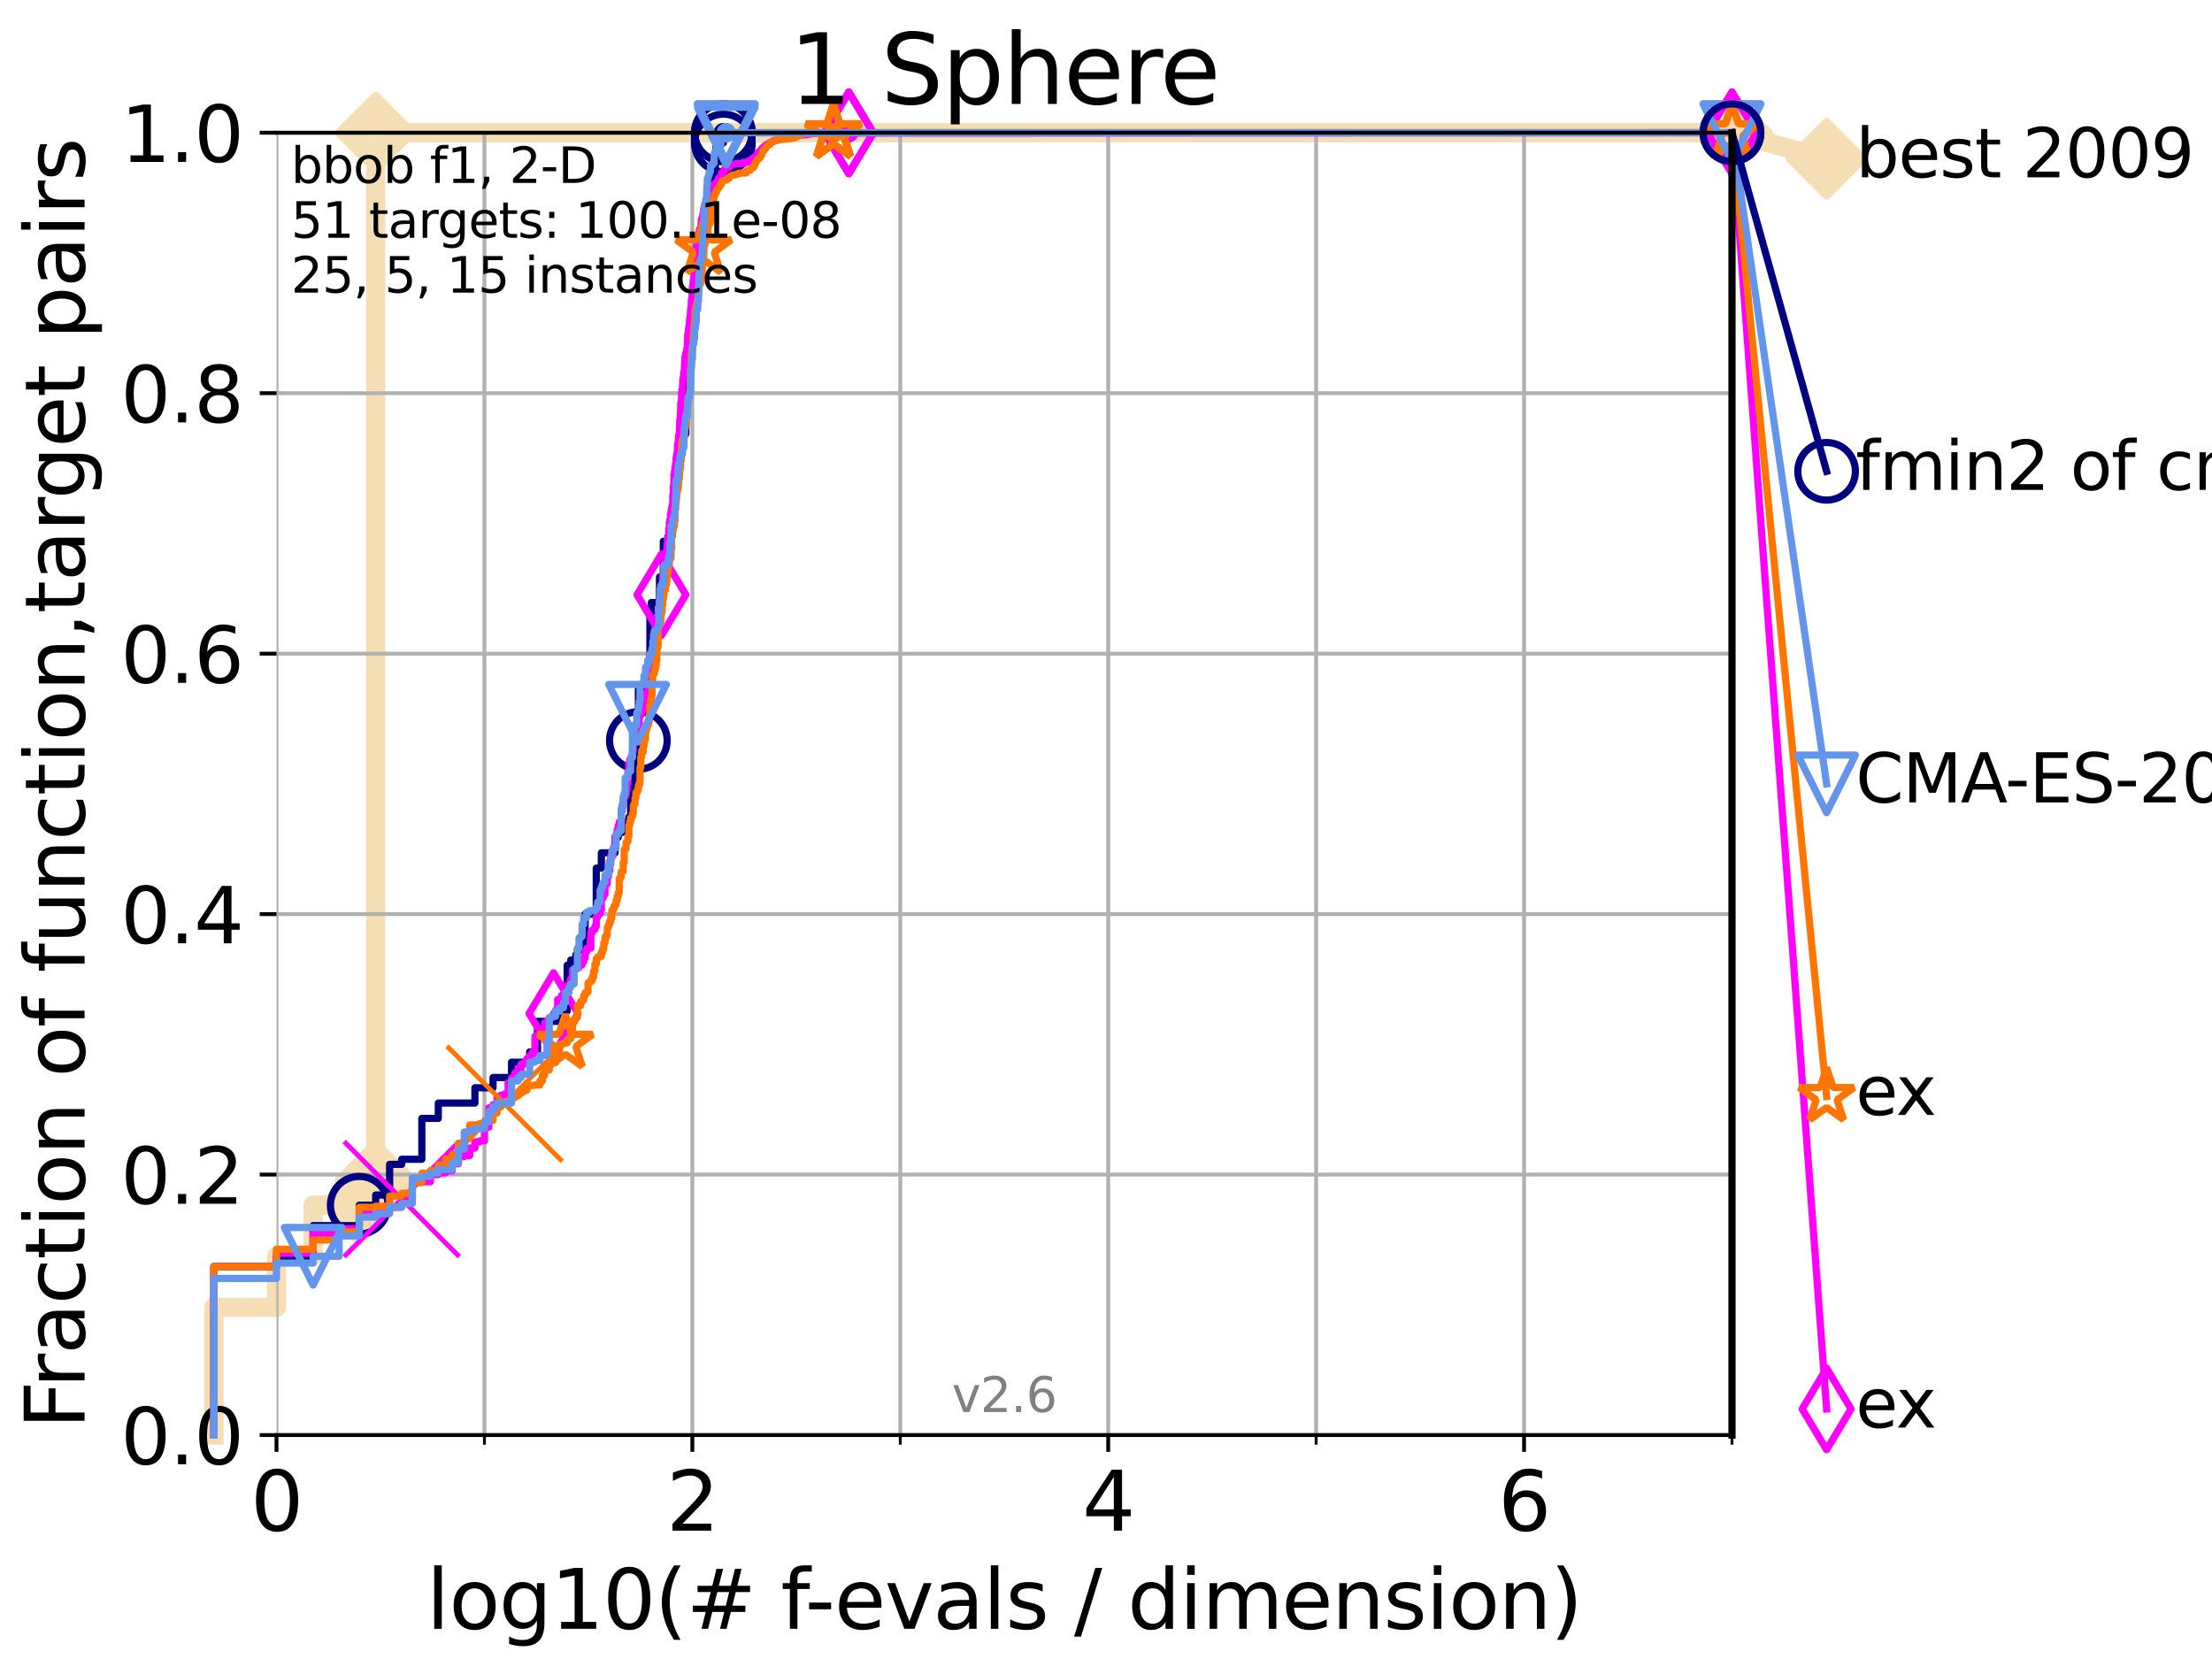 <?xml version="1.0" encoding="utf-8" standalone="no"?>
<!DOCTYPE svg PUBLIC "-//W3C//DTD SVG 1.1//EN"
  "http://www.w3.org/Graphics/SVG/1.1/DTD/svg11.dtd">
<svg xmlns:xlink="http://www.w3.org/1999/xlink" width="460.8pt" height="345.6pt" viewBox="0 0 460.8 345.6" xmlns="http://www.w3.org/2000/svg" version="1.1">
 <defs>
  <style type="text/css">*{stroke-linejoin: round; stroke-linecap: butt}</style>
 </defs>
 <g id="figure_1">
  <g id="patch_1">
   <path d="M 0 345.6 
L 460.8 345.6 
L 460.8 0 
L 0 0 
z
" style="fill: #ffffff"/>
  </g>
  <g id="axes_1">
   <g id="patch_2">
    <path d="M 57.6 298.944 
L 360.806 298.944 
L 360.806 27.648 
L 57.6 27.648 
z
" style="fill: #ffffff"/>
   </g>
   <g id="line2d_1">
    <path d="M 44.561 298.944 
L 44.561 272.346 
L 57.6 272.346 
L 57.6 261.707 
L 65.227 261.707 
L 65.227 251.068 
L 74.837 251.068 
L 74.837 245.749 
L 78.267 245.749 
L 78.267 27.648 
L 360.806 27.648 
" style="fill: none; stroke: #f5deb3; stroke-width: 4; stroke-linecap: square"/>
   </g>
   <g id="line2d_2">
    <defs>
     <path id="mfcc0e17edc" d="M -0 7.778 
L 7.778 0 
L 0 -7.778 
L -7.778 -0 
z
" style="stroke: #f5deb3; stroke-width: 1.5; stroke-linejoin: miter"/>
    </defs>
    <g>
     <use xlink:href="#mfcc0e17edc" x="74.837" y="251.068" style="fill: #f5deb3; stroke: #f5deb3; stroke-width: 1.5; stroke-linejoin: miter"/>
     <use xlink:href="#mfcc0e17edc" x="78.267" y="245.749" style="fill: #f5deb3; stroke: #f5deb3; stroke-width: 1.5; stroke-linejoin: miter"/>
     <use xlink:href="#mfcc0e17edc" x="78.267" y="245.749" style="fill: #f5deb3; stroke: #f5deb3; stroke-width: 1.5; stroke-linejoin: miter"/>
     <use xlink:href="#mfcc0e17edc" x="78.267" y="27.648" style="fill: #f5deb3; stroke: #f5deb3; stroke-width: 1.5; stroke-linejoin: miter"/>
     <use xlink:href="#mfcc0e17edc" x="78.267" y="27.648" style="fill: #f5deb3; stroke: #f5deb3; stroke-width: 1.5; stroke-linejoin: miter"/>
     <use xlink:href="#mfcc0e17edc" x="360.806" y="27.648" style="fill: #f5deb3; stroke: #f5deb3; stroke-width: 1.5; stroke-linejoin: miter"/>
    </g>
   </g>
   <g id="line2d_3">
    <path style="fill: none; stroke: #f5deb3; stroke-width: 4; stroke-linecap: square"/>
    <g/>
   </g>
   <g id="line2d_4">
    <path d="M 360.806 27.648 
L 380.515 33.074 
" style="fill: none; stroke: #f5deb3; stroke-width: 4; stroke-linecap: square"/>
    <g>
     <use xlink:href="#mfcc0e17edc" x="360.806" y="27.648" style="fill: #f5deb3; stroke: #f5deb3; stroke-width: 1.5; stroke-linejoin: miter"/>
     <use xlink:href="#mfcc0e17edc" x="380.515" y="33.074" style="fill: #f5deb3; stroke: #f5deb3; stroke-width: 1.5; stroke-linejoin: miter"/>
    </g>
   </g>
   <g id="matplotlib.axis_1">
    <g id="xtick_1">
     <g id="line2d_5">
      <path d="M 57.6 298.944 
L 57.6 27.648 
" clip-path="url(#pb8ef897732)" style="fill: none; stroke: #b0b0b0; stroke-width: 0.8; stroke-linecap: square"/>
     </g>
     <g id="line2d_6">
      <defs>
       <path id="me93a263de3" d="M 0 0 
L 0 3.5 
" style="stroke: #000000; stroke-width: 0.8"/>
      </defs>
      <g>
       <use xlink:href="#me93a263de3" x="57.6" y="298.944" style="stroke: #000000; stroke-width: 0.8"/>
      </g>
     </g>
     <g id="text_1">
      <!-- 0 -->
      <g transform="translate(52.192 318.861)scale(0.17 -0.17)">
       <defs>
        <path id="DejaVuSans-30" d="M 2034 4250 
Q 1547 4250 1301 3770 
Q 1056 3291 1056 2328 
Q 1056 1369 1301 889 
Q 1547 409 2034 409 
Q 2525 409 2770 889 
Q 3016 1369 3016 2328 
Q 3016 3291 2770 3770 
Q 2525 4250 2034 4250 
z
M 2034 4750 
Q 2819 4750 3233 4129 
Q 3647 3509 3647 2328 
Q 3647 1150 3233 529 
Q 2819 -91 2034 -91 
Q 1250 -91 836 529 
Q 422 1150 422 2328 
Q 422 3509 836 4129 
Q 1250 4750 2034 4750 
z
" transform="scale(0.016)"/>
       </defs>
       <use xlink:href="#DejaVuSans-30"/>
      </g>
     </g>
    </g>
    <g id="xtick_2">
     <g id="line2d_7">
      <path d="M 144.23 298.944 
L 144.23 27.648 
" clip-path="url(#pb8ef897732)" style="fill: none; stroke: #b0b0b0; stroke-width: 0.8; stroke-linecap: square"/>
     </g>
     <g id="line2d_8">
      <g>
       <use xlink:href="#me93a263de3" x="144.23" y="298.944" style="stroke: #000000; stroke-width: 0.8"/>
      </g>
     </g>
     <g id="text_2">
      <!-- 2 -->
      <g transform="translate(138.822 318.861)scale(0.17 -0.17)">
       <defs>
        <path id="DejaVuSans-32" d="M 1228 531 
L 3431 531 
L 3431 0 
L 469 0 
L 469 531 
Q 828 903 1448 1529 
Q 2069 2156 2228 2338 
Q 2531 2678 2651 2914 
Q 2772 3150 2772 3378 
Q 2772 3750 2511 3984 
Q 2250 4219 1831 4219 
Q 1534 4219 1204 4116 
Q 875 4013 500 3803 
L 500 4441 
Q 881 4594 1212 4672 
Q 1544 4750 1819 4750 
Q 2544 4750 2975 4387 
Q 3406 4025 3406 3419 
Q 3406 3131 3298 2873 
Q 3191 2616 2906 2266 
Q 2828 2175 2409 1742 
Q 1991 1309 1228 531 
z
" transform="scale(0.016)"/>
       </defs>
       <use xlink:href="#DejaVuSans-32"/>
      </g>
     </g>
    </g>
    <g id="xtick_3">
     <g id="line2d_9">
      <path d="M 230.861 298.944 
L 230.861 27.648 
" clip-path="url(#pb8ef897732)" style="fill: none; stroke: #b0b0b0; stroke-width: 0.8; stroke-linecap: square"/>
     </g>
     <g id="line2d_10">
      <g>
       <use xlink:href="#me93a263de3" x="230.861" y="298.944" style="stroke: #000000; stroke-width: 0.8"/>
      </g>
     </g>
     <g id="text_3">
      <!-- 4 -->
      <g transform="translate(225.453 318.861)scale(0.17 -0.17)">
       <defs>
        <path id="DejaVuSans-34" d="M 2419 4116 
L 825 1625 
L 2419 1625 
L 2419 4116 
z
M 2253 4666 
L 3047 4666 
L 3047 1625 
L 3713 1625 
L 3713 1100 
L 3047 1100 
L 3047 0 
L 2419 0 
L 2419 1100 
L 313 1100 
L 313 1709 
L 2253 4666 
z
" transform="scale(0.016)"/>
       </defs>
       <use xlink:href="#DejaVuSans-34"/>
      </g>
     </g>
    </g>
    <g id="xtick_4">
     <g id="line2d_11">
      <path d="M 317.491 298.944 
L 317.491 27.648 
" clip-path="url(#pb8ef897732)" style="fill: none; stroke: #b0b0b0; stroke-width: 0.8; stroke-linecap: square"/>
     </g>
     <g id="line2d_12">
      <g>
       <use xlink:href="#me93a263de3" x="317.491" y="298.944" style="stroke: #000000; stroke-width: 0.8"/>
      </g>
     </g>
     <g id="text_4">
      <!-- 6 -->
      <g transform="translate(312.083 318.861)scale(0.17 -0.17)">
       <defs>
        <path id="DejaVuSans-36" d="M 2113 2584 
Q 1688 2584 1439 2293 
Q 1191 2003 1191 1497 
Q 1191 994 1439 701 
Q 1688 409 2113 409 
Q 2538 409 2786 701 
Q 3034 994 3034 1497 
Q 3034 2003 2786 2293 
Q 2538 2584 2113 2584 
z
M 3366 4563 
L 3366 3988 
Q 3128 4100 2886 4159 
Q 2644 4219 2406 4219 
Q 1781 4219 1451 3797 
Q 1122 3375 1075 2522 
Q 1259 2794 1537 2939 
Q 1816 3084 2150 3084 
Q 2853 3084 3261 2657 
Q 3669 2231 3669 1497 
Q 3669 778 3244 343 
Q 2819 -91 2113 -91 
Q 1303 -91 875 529 
Q 447 1150 447 2328 
Q 447 3434 972 4092 
Q 1497 4750 2381 4750 
Q 2619 4750 2861 4703 
Q 3103 4656 3366 4563 
z
" transform="scale(0.016)"/>
       </defs>
       <use xlink:href="#DejaVuSans-36"/>
      </g>
     </g>
    </g>
    <g id="xtick_5">
     <g id="line2d_13">
      <path d="M 100.915 298.944 
L 100.915 27.648 
" clip-path="url(#pb8ef897732)" style="fill: none; stroke: #b0b0b0; stroke-width: 0.8; stroke-linecap: square"/>
     </g>
     <g id="line2d_14">
      <defs>
       <path id="m0a13e32471" d="M 0 0 
L 0 2 
" style="stroke: #000000; stroke-width: 0.6"/>
      </defs>
      <g>
       <use xlink:href="#m0a13e32471" x="100.915" y="298.944" style="stroke: #000000; stroke-width: 0.6"/>
      </g>
     </g>
    </g>
    <g id="xtick_6">
     <g id="line2d_15">
      <path d="M 187.546 298.944 
L 187.546 27.648 
" clip-path="url(#pb8ef897732)" style="fill: none; stroke: #b0b0b0; stroke-width: 0.8; stroke-linecap: square"/>
     </g>
     <g id="line2d_16">
      <g>
       <use xlink:href="#m0a13e32471" x="187.546" y="298.944" style="stroke: #000000; stroke-width: 0.6"/>
      </g>
     </g>
    </g>
    <g id="xtick_7">
     <g id="line2d_17">
      <path d="M 274.176 298.944 
L 274.176 27.648 
" clip-path="url(#pb8ef897732)" style="fill: none; stroke: #b0b0b0; stroke-width: 0.8; stroke-linecap: square"/>
     </g>
     <g id="line2d_18">
      <g>
       <use xlink:href="#m0a13e32471" x="274.176" y="298.944" style="stroke: #000000; stroke-width: 0.6"/>
      </g>
     </g>
    </g>
    <g id="xtick_8">
     <g id="line2d_19">
      <path d="M 360.806 298.944 
L 360.806 27.648 
" clip-path="url(#pb8ef897732)" style="fill: none; stroke: #b0b0b0; stroke-width: 0.8; stroke-linecap: square"/>
     </g>
     <g id="line2d_20">
      <g>
       <use xlink:href="#m0a13e32471" x="360.806" y="298.944" style="stroke: #000000; stroke-width: 0.6"/>
      </g>
     </g>
    </g>
    <g id="text_5">
     <!-- log10(# f-evals / dimension) -->
     <g transform="translate(88.823 339.314)scale(0.17 -0.17)">
      <defs>
       <path id="DejaVuSans-6c" d="M 603 4863 
L 1178 4863 
L 1178 0 
L 603 0 
L 603 4863 
z
" transform="scale(0.016)"/>
       <path id="DejaVuSans-6f" d="M 1959 3097 
Q 1497 3097 1228 2736 
Q 959 2375 959 1747 
Q 959 1119 1226 758 
Q 1494 397 1959 397 
Q 2419 397 2687 759 
Q 2956 1122 2956 1747 
Q 2956 2369 2687 2733 
Q 2419 3097 1959 3097 
z
M 1959 3584 
Q 2709 3584 3137 3096 
Q 3566 2609 3566 1747 
Q 3566 888 3137 398 
Q 2709 -91 1959 -91 
Q 1206 -91 779 398 
Q 353 888 353 1747 
Q 353 2609 779 3096 
Q 1206 3584 1959 3584 
z
" transform="scale(0.016)"/>
       <path id="DejaVuSans-67" d="M 2906 1791 
Q 2906 2416 2648 2759 
Q 2391 3103 1925 3103 
Q 1463 3103 1205 2759 
Q 947 2416 947 1791 
Q 947 1169 1205 825 
Q 1463 481 1925 481 
Q 2391 481 2648 825 
Q 2906 1169 2906 1791 
z
M 3481 434 
Q 3481 -459 3084 -895 
Q 2688 -1331 1869 -1331 
Q 1566 -1331 1297 -1286 
Q 1028 -1241 775 -1147 
L 775 -588 
Q 1028 -725 1275 -790 
Q 1522 -856 1778 -856 
Q 2344 -856 2625 -561 
Q 2906 -266 2906 331 
L 2906 616 
Q 2728 306 2450 153 
Q 2172 0 1784 0 
Q 1141 0 747 490 
Q 353 981 353 1791 
Q 353 2603 747 3093 
Q 1141 3584 1784 3584 
Q 2172 3584 2450 3431 
Q 2728 3278 2906 2969 
L 2906 3500 
L 3481 3500 
L 3481 434 
z
" transform="scale(0.016)"/>
       <path id="DejaVuSans-31" d="M 794 531 
L 1825 531 
L 1825 4091 
L 703 3866 
L 703 4441 
L 1819 4666 
L 2450 4666 
L 2450 531 
L 3481 531 
L 3481 0 
L 794 0 
L 794 531 
z
" transform="scale(0.016)"/>
       <path id="DejaVuSans-28" d="M 1984 4856 
Q 1566 4138 1362 3434 
Q 1159 2731 1159 2009 
Q 1159 1288 1364 580 
Q 1569 -128 1984 -844 
L 1484 -844 
Q 1016 -109 783 600 
Q 550 1309 550 2009 
Q 550 2706 781 3412 
Q 1013 4119 1484 4856 
L 1984 4856 
z
" transform="scale(0.016)"/>
       <path id="DejaVuSans-23" d="M 3272 2816 
L 2363 2816 
L 2100 1772 
L 3016 1772 
L 3272 2816 
z
M 2803 4594 
L 2478 3297 
L 3391 3297 
L 3719 4594 
L 4219 4594 
L 3897 3297 
L 4872 3297 
L 4872 2816 
L 3775 2816 
L 3519 1772 
L 4513 1772 
L 4513 1294 
L 3397 1294 
L 3072 0 
L 2572 0 
L 2894 1294 
L 1978 1294 
L 1656 0 
L 1153 0 
L 1478 1294 
L 494 1294 
L 494 1772 
L 1594 1772 
L 1856 2816 
L 850 2816 
L 850 3297 
L 1978 3297 
L 2297 4594 
L 2803 4594 
z
" transform="scale(0.016)"/>
       <path id="DejaVuSans-20" transform="scale(0.016)"/>
       <path id="DejaVuSans-66" d="M 2375 4863 
L 2375 4384 
L 1825 4384 
Q 1516 4384 1395 4259 
Q 1275 4134 1275 3809 
L 1275 3500 
L 2222 3500 
L 2222 3053 
L 1275 3053 
L 1275 0 
L 697 0 
L 697 3053 
L 147 3053 
L 147 3500 
L 697 3500 
L 697 3744 
Q 697 4328 969 4595 
Q 1241 4863 1831 4863 
L 2375 4863 
z
" transform="scale(0.016)"/>
       <path id="DejaVuSans-2d" d="M 313 2009 
L 1997 2009 
L 1997 1497 
L 313 1497 
L 313 2009 
z
" transform="scale(0.016)"/>
       <path id="DejaVuSans-65" d="M 3597 1894 
L 3597 1613 
L 953 1613 
Q 991 1019 1311 708 
Q 1631 397 2203 397 
Q 2534 397 2845 478 
Q 3156 559 3463 722 
L 3463 178 
Q 3153 47 2828 -22 
Q 2503 -91 2169 -91 
Q 1331 -91 842 396 
Q 353 884 353 1716 
Q 353 2575 817 3079 
Q 1281 3584 2069 3584 
Q 2775 3584 3186 3129 
Q 3597 2675 3597 1894 
z
M 3022 2063 
Q 3016 2534 2758 2815 
Q 2500 3097 2075 3097 
Q 1594 3097 1305 2825 
Q 1016 2553 972 2059 
L 3022 2063 
z
" transform="scale(0.016)"/>
       <path id="DejaVuSans-76" d="M 191 3500 
L 800 3500 
L 1894 563 
L 2988 3500 
L 3597 3500 
L 2284 0 
L 1503 0 
L 191 3500 
z
" transform="scale(0.016)"/>
       <path id="DejaVuSans-61" d="M 2194 1759 
Q 1497 1759 1228 1600 
Q 959 1441 959 1056 
Q 959 750 1161 570 
Q 1363 391 1709 391 
Q 2188 391 2477 730 
Q 2766 1069 2766 1631 
L 2766 1759 
L 2194 1759 
z
M 3341 1997 
L 3341 0 
L 2766 0 
L 2766 531 
Q 2569 213 2275 61 
Q 1981 -91 1556 -91 
Q 1019 -91 701 211 
Q 384 513 384 1019 
Q 384 1609 779 1909 
Q 1175 2209 1959 2209 
L 2766 2209 
L 2766 2266 
Q 2766 2663 2505 2880 
Q 2244 3097 1772 3097 
Q 1472 3097 1187 3025 
Q 903 2953 641 2809 
L 641 3341 
Q 956 3463 1253 3523 
Q 1550 3584 1831 3584 
Q 2591 3584 2966 3190 
Q 3341 2797 3341 1997 
z
" transform="scale(0.016)"/>
       <path id="DejaVuSans-73" d="M 2834 3397 
L 2834 2853 
Q 2591 2978 2328 3040 
Q 2066 3103 1784 3103 
Q 1356 3103 1142 2972 
Q 928 2841 928 2578 
Q 928 2378 1081 2264 
Q 1234 2150 1697 2047 
L 1894 2003 
Q 2506 1872 2764 1633 
Q 3022 1394 3022 966 
Q 3022 478 2636 193 
Q 2250 -91 1575 -91 
Q 1294 -91 989 -36 
Q 684 19 347 128 
L 347 722 
Q 666 556 975 473 
Q 1284 391 1588 391 
Q 1994 391 2212 530 
Q 2431 669 2431 922 
Q 2431 1156 2273 1281 
Q 2116 1406 1581 1522 
L 1381 1569 
Q 847 1681 609 1914 
Q 372 2147 372 2553 
Q 372 3047 722 3315 
Q 1072 3584 1716 3584 
Q 2034 3584 2315 3537 
Q 2597 3491 2834 3397 
z
" transform="scale(0.016)"/>
       <path id="DejaVuSans-2f" d="M 1625 4666 
L 2156 4666 
L 531 -594 
L 0 -594 
L 1625 4666 
z
" transform="scale(0.016)"/>
       <path id="DejaVuSans-64" d="M 2906 2969 
L 2906 4863 
L 3481 4863 
L 3481 0 
L 2906 0 
L 2906 525 
Q 2725 213 2448 61 
Q 2172 -91 1784 -91 
Q 1150 -91 751 415 
Q 353 922 353 1747 
Q 353 2572 751 3078 
Q 1150 3584 1784 3584 
Q 2172 3584 2448 3432 
Q 2725 3281 2906 2969 
z
M 947 1747 
Q 947 1113 1208 752 
Q 1469 391 1925 391 
Q 2381 391 2643 752 
Q 2906 1113 2906 1747 
Q 2906 2381 2643 2742 
Q 2381 3103 1925 3103 
Q 1469 3103 1208 2742 
Q 947 2381 947 1747 
z
" transform="scale(0.016)"/>
       <path id="DejaVuSans-69" d="M 603 3500 
L 1178 3500 
L 1178 0 
L 603 0 
L 603 3500 
z
M 603 4863 
L 1178 4863 
L 1178 4134 
L 603 4134 
L 603 4863 
z
" transform="scale(0.016)"/>
       <path id="DejaVuSans-6d" d="M 3328 2828 
Q 3544 3216 3844 3400 
Q 4144 3584 4550 3584 
Q 5097 3584 5394 3201 
Q 5691 2819 5691 2113 
L 5691 0 
L 5113 0 
L 5113 2094 
Q 5113 2597 4934 2840 
Q 4756 3084 4391 3084 
Q 3944 3084 3684 2787 
Q 3425 2491 3425 1978 
L 3425 0 
L 2847 0 
L 2847 2094 
Q 2847 2600 2669 2842 
Q 2491 3084 2119 3084 
Q 1678 3084 1418 2786 
Q 1159 2488 1159 1978 
L 1159 0 
L 581 0 
L 581 3500 
L 1159 3500 
L 1159 2956 
Q 1356 3278 1631 3431 
Q 1906 3584 2284 3584 
Q 2666 3584 2933 3390 
Q 3200 3197 3328 2828 
z
" transform="scale(0.016)"/>
       <path id="DejaVuSans-6e" d="M 3513 2113 
L 3513 0 
L 2938 0 
L 2938 2094 
Q 2938 2591 2744 2837 
Q 2550 3084 2163 3084 
Q 1697 3084 1428 2787 
Q 1159 2491 1159 1978 
L 1159 0 
L 581 0 
L 581 3500 
L 1159 3500 
L 1159 2956 
Q 1366 3272 1645 3428 
Q 1925 3584 2291 3584 
Q 2894 3584 3203 3211 
Q 3513 2838 3513 2113 
z
" transform="scale(0.016)"/>
       <path id="DejaVuSans-29" d="M 513 4856 
L 1013 4856 
Q 1481 4119 1714 3412 
Q 1947 2706 1947 2009 
Q 1947 1309 1714 600 
Q 1481 -109 1013 -844 
L 513 -844 
Q 928 -128 1133 580 
Q 1338 1288 1338 2009 
Q 1338 2731 1133 3434 
Q 928 4138 513 4856 
z
" transform="scale(0.016)"/>
      </defs>
      <use xlink:href="#DejaVuSans-6c"/>
      <use xlink:href="#DejaVuSans-6f" x="27.783"/>
      <use xlink:href="#DejaVuSans-67" x="88.965"/>
      <use xlink:href="#DejaVuSans-31" x="152.441"/>
      <use xlink:href="#DejaVuSans-30" x="216.064"/>
      <use xlink:href="#DejaVuSans-28" x="279.688"/>
      <use xlink:href="#DejaVuSans-23" x="318.701"/>
      <use xlink:href="#DejaVuSans-20" x="402.49"/>
      <use xlink:href="#DejaVuSans-66" x="434.277"/>
      <use xlink:href="#DejaVuSans-2d" x="463.982"/>
      <use xlink:href="#DejaVuSans-65" x="500.066"/>
      <use xlink:href="#DejaVuSans-76" x="561.59"/>
      <use xlink:href="#DejaVuSans-61" x="620.77"/>
      <use xlink:href="#DejaVuSans-6c" x="682.049"/>
      <use xlink:href="#DejaVuSans-73" x="709.832"/>
      <use xlink:href="#DejaVuSans-20" x="761.932"/>
      <use xlink:href="#DejaVuSans-2f" x="793.719"/>
      <use xlink:href="#DejaVuSans-20" x="827.41"/>
      <use xlink:href="#DejaVuSans-64" x="859.197"/>
      <use xlink:href="#DejaVuSans-69" x="922.674"/>
      <use xlink:href="#DejaVuSans-6d" x="950.457"/>
      <use xlink:href="#DejaVuSans-65" x="1047.869"/>
      <use xlink:href="#DejaVuSans-6e" x="1109.393"/>
      <use xlink:href="#DejaVuSans-73" x="1172.771"/>
      <use xlink:href="#DejaVuSans-69" x="1224.871"/>
      <use xlink:href="#DejaVuSans-6f" x="1252.654"/>
      <use xlink:href="#DejaVuSans-6e" x="1313.836"/>
      <use xlink:href="#DejaVuSans-29" x="1377.215"/>
     </g>
    </g>
   </g>
   <g id="matplotlib.axis_2">
    <g id="ytick_1">
     <g id="line2d_21">
      <path d="M 57.6 298.944 
L 360.806 298.944 
" clip-path="url(#pb8ef897732)" style="fill: none; stroke: #b0b0b0; stroke-width: 0.8; stroke-linecap: square"/>
     </g>
     <g id="line2d_22">
      <defs>
       <path id="meff8653b09" d="M 0 0 
L -3.5 0 
" style="stroke: #000000; stroke-width: 0.8"/>
      </defs>
      <g>
       <use xlink:href="#meff8653b09" x="57.6" y="298.944" style="stroke: #000000; stroke-width: 0.8"/>
      </g>
     </g>
     <g id="text_6">
      <!-- 0.0 -->
      <g transform="translate(25.155 305.023)scale(0.16 -0.16)">
       <defs>
        <path id="DejaVuSans-2e" d="M 684 794 
L 1344 794 
L 1344 0 
L 684 0 
L 684 794 
z
" transform="scale(0.016)"/>
       </defs>
       <use xlink:href="#DejaVuSans-30"/>
       <use xlink:href="#DejaVuSans-2e" x="63.623"/>
       <use xlink:href="#DejaVuSans-30" x="95.41"/>
      </g>
     </g>
    </g>
    <g id="ytick_2">
     <g id="line2d_23">
      <path d="M 57.6 244.685 
L 360.806 244.685 
" clip-path="url(#pb8ef897732)" style="fill: none; stroke: #b0b0b0; stroke-width: 0.8; stroke-linecap: square"/>
     </g>
     <g id="line2d_24">
      <g>
       <use xlink:href="#meff8653b09" x="57.6" y="244.685" style="stroke: #000000; stroke-width: 0.8"/>
      </g>
     </g>
     <g id="text_7">
      <!-- 0.2 -->
      <g transform="translate(25.155 250.764)scale(0.16 -0.16)">
       <use xlink:href="#DejaVuSans-30"/>
       <use xlink:href="#DejaVuSans-2e" x="63.623"/>
       <use xlink:href="#DejaVuSans-32" x="95.41"/>
      </g>
     </g>
    </g>
    <g id="ytick_3">
     <g id="line2d_25">
      <path d="M 57.6 190.426 
L 360.806 190.426 
" clip-path="url(#pb8ef897732)" style="fill: none; stroke: #b0b0b0; stroke-width: 0.8; stroke-linecap: square"/>
     </g>
     <g id="line2d_26">
      <g>
       <use xlink:href="#meff8653b09" x="57.6" y="190.426" style="stroke: #000000; stroke-width: 0.8"/>
      </g>
     </g>
     <g id="text_8">
      <!-- 0.4 -->
      <g transform="translate(25.155 196.504)scale(0.16 -0.16)">
       <use xlink:href="#DejaVuSans-30"/>
       <use xlink:href="#DejaVuSans-2e" x="63.623"/>
       <use xlink:href="#DejaVuSans-34" x="95.41"/>
      </g>
     </g>
    </g>
    <g id="ytick_4">
     <g id="line2d_27">
      <path d="M 57.6 136.166 
L 360.806 136.166 
" clip-path="url(#pb8ef897732)" style="fill: none; stroke: #b0b0b0; stroke-width: 0.8; stroke-linecap: square"/>
     </g>
     <g id="line2d_28">
      <g>
       <use xlink:href="#meff8653b09" x="57.6" y="136.166" style="stroke: #000000; stroke-width: 0.8"/>
      </g>
     </g>
     <g id="text_9">
      <!-- 0.6 -->
      <g transform="translate(25.155 142.245)scale(0.16 -0.16)">
       <use xlink:href="#DejaVuSans-30"/>
       <use xlink:href="#DejaVuSans-2e" x="63.623"/>
       <use xlink:href="#DejaVuSans-36" x="95.41"/>
      </g>
     </g>
    </g>
    <g id="ytick_5">
     <g id="line2d_29">
      <path d="M 57.6 81.907 
L 360.806 81.907 
" clip-path="url(#pb8ef897732)" style="fill: none; stroke: #b0b0b0; stroke-width: 0.8; stroke-linecap: square"/>
     </g>
     <g id="line2d_30">
      <g>
       <use xlink:href="#meff8653b09" x="57.6" y="81.907" style="stroke: #000000; stroke-width: 0.8"/>
      </g>
     </g>
     <g id="text_10">
      <!-- 0.8 -->
      <g transform="translate(25.155 87.986)scale(0.16 -0.16)">
       <defs>
        <path id="DejaVuSans-38" d="M 2034 2216 
Q 1584 2216 1326 1975 
Q 1069 1734 1069 1313 
Q 1069 891 1326 650 
Q 1584 409 2034 409 
Q 2484 409 2743 651 
Q 3003 894 3003 1313 
Q 3003 1734 2745 1975 
Q 2488 2216 2034 2216 
z
M 1403 2484 
Q 997 2584 770 2862 
Q 544 3141 544 3541 
Q 544 4100 942 4425 
Q 1341 4750 2034 4750 
Q 2731 4750 3128 4425 
Q 3525 4100 3525 3541 
Q 3525 3141 3298 2862 
Q 3072 2584 2669 2484 
Q 3125 2378 3379 2068 
Q 3634 1759 3634 1313 
Q 3634 634 3220 271 
Q 2806 -91 2034 -91 
Q 1263 -91 848 271 
Q 434 634 434 1313 
Q 434 1759 690 2068 
Q 947 2378 1403 2484 
z
M 1172 3481 
Q 1172 3119 1398 2916 
Q 1625 2713 2034 2713 
Q 2441 2713 2670 2916 
Q 2900 3119 2900 3481 
Q 2900 3844 2670 4047 
Q 2441 4250 2034 4250 
Q 1625 4250 1398 4047 
Q 1172 3844 1172 3481 
z
" transform="scale(0.016)"/>
       </defs>
       <use xlink:href="#DejaVuSans-30"/>
       <use xlink:href="#DejaVuSans-2e" x="63.623"/>
       <use xlink:href="#DejaVuSans-38" x="95.41"/>
      </g>
     </g>
    </g>
    <g id="ytick_6">
     <g id="line2d_31">
      <path d="M 57.6 27.648 
L 360.806 27.648 
" clip-path="url(#pb8ef897732)" style="fill: none; stroke: #b0b0b0; stroke-width: 0.8; stroke-linecap: square"/>
     </g>
     <g id="line2d_32">
      <g>
       <use xlink:href="#meff8653b09" x="57.6" y="27.648" style="stroke: #000000; stroke-width: 0.8"/>
      </g>
     </g>
     <g id="text_11">
      <!-- 1.0 -->
      <g transform="translate(25.155 33.727)scale(0.16 -0.16)">
       <use xlink:href="#DejaVuSans-31"/>
       <use xlink:href="#DejaVuSans-2e" x="63.623"/>
       <use xlink:href="#DejaVuSans-30" x="95.41"/>
      </g>
     </g>
    </g>
    <g id="text_12">
     <!-- Fraction of function,target pairs -->
     <g transform="translate(17.62 297.681)rotate(-90)scale(0.17 -0.17)">
      <defs>
       <path id="DejaVuSans-46" d="M 628 4666 
L 3309 4666 
L 3309 4134 
L 1259 4134 
L 1259 2759 
L 3109 2759 
L 3109 2228 
L 1259 2228 
L 1259 0 
L 628 0 
L 628 4666 
z
" transform="scale(0.016)"/>
       <path id="DejaVuSans-72" d="M 2631 2963 
Q 2534 3019 2420 3045 
Q 2306 3072 2169 3072 
Q 1681 3072 1420 2755 
Q 1159 2438 1159 1844 
L 1159 0 
L 581 0 
L 581 3500 
L 1159 3500 
L 1159 2956 
Q 1341 3275 1631 3429 
Q 1922 3584 2338 3584 
Q 2397 3584 2469 3576 
Q 2541 3569 2628 3553 
L 2631 2963 
z
" transform="scale(0.016)"/>
       <path id="DejaVuSans-63" d="M 3122 3366 
L 3122 2828 
Q 2878 2963 2633 3030 
Q 2388 3097 2138 3097 
Q 1578 3097 1268 2742 
Q 959 2388 959 1747 
Q 959 1106 1268 751 
Q 1578 397 2138 397 
Q 2388 397 2633 464 
Q 2878 531 3122 666 
L 3122 134 
Q 2881 22 2623 -34 
Q 2366 -91 2075 -91 
Q 1284 -91 818 406 
Q 353 903 353 1747 
Q 353 2603 823 3093 
Q 1294 3584 2113 3584 
Q 2378 3584 2631 3529 
Q 2884 3475 3122 3366 
z
" transform="scale(0.016)"/>
       <path id="DejaVuSans-74" d="M 1172 4494 
L 1172 3500 
L 2356 3500 
L 2356 3053 
L 1172 3053 
L 1172 1153 
Q 1172 725 1289 603 
Q 1406 481 1766 481 
L 2356 481 
L 2356 0 
L 1766 0 
Q 1100 0 847 248 
Q 594 497 594 1153 
L 594 3053 
L 172 3053 
L 172 3500 
L 594 3500 
L 594 4494 
L 1172 4494 
z
" transform="scale(0.016)"/>
       <path id="DejaVuSans-75" d="M 544 1381 
L 544 3500 
L 1119 3500 
L 1119 1403 
Q 1119 906 1312 657 
Q 1506 409 1894 409 
Q 2359 409 2629 706 
Q 2900 1003 2900 1516 
L 2900 3500 
L 3475 3500 
L 3475 0 
L 2900 0 
L 2900 538 
Q 2691 219 2414 64 
Q 2138 -91 1772 -91 
Q 1169 -91 856 284 
Q 544 659 544 1381 
z
M 1991 3584 
L 1991 3584 
z
" transform="scale(0.016)"/>
       <path id="DejaVuSans-2c" d="M 750 794 
L 1409 794 
L 1409 256 
L 897 -744 
L 494 -744 
L 750 256 
L 750 794 
z
" transform="scale(0.016)"/>
       <path id="DejaVuSans-70" d="M 1159 525 
L 1159 -1331 
L 581 -1331 
L 581 3500 
L 1159 3500 
L 1159 2969 
Q 1341 3281 1617 3432 
Q 1894 3584 2278 3584 
Q 2916 3584 3314 3078 
Q 3713 2572 3713 1747 
Q 3713 922 3314 415 
Q 2916 -91 2278 -91 
Q 1894 -91 1617 61 
Q 1341 213 1159 525 
z
M 3116 1747 
Q 3116 2381 2855 2742 
Q 2594 3103 2138 3103 
Q 1681 3103 1420 2742 
Q 1159 2381 1159 1747 
Q 1159 1113 1420 752 
Q 1681 391 2138 391 
Q 2594 391 2855 752 
Q 3116 1113 3116 1747 
z
" transform="scale(0.016)"/>
      </defs>
      <use xlink:href="#DejaVuSans-46"/>
      <use xlink:href="#DejaVuSans-72" x="50.27"/>
      <use xlink:href="#DejaVuSans-61" x="91.383"/>
      <use xlink:href="#DejaVuSans-63" x="152.662"/>
      <use xlink:href="#DejaVuSans-74" x="207.643"/>
      <use xlink:href="#DejaVuSans-69" x="246.852"/>
      <use xlink:href="#DejaVuSans-6f" x="274.635"/>
      <use xlink:href="#DejaVuSans-6e" x="335.816"/>
      <use xlink:href="#DejaVuSans-20" x="399.195"/>
      <use xlink:href="#DejaVuSans-6f" x="430.982"/>
      <use xlink:href="#DejaVuSans-66" x="492.164"/>
      <use xlink:href="#DejaVuSans-20" x="527.369"/>
      <use xlink:href="#DejaVuSans-66" x="559.156"/>
      <use xlink:href="#DejaVuSans-75" x="594.361"/>
      <use xlink:href="#DejaVuSans-6e" x="657.74"/>
      <use xlink:href="#DejaVuSans-63" x="721.119"/>
      <use xlink:href="#DejaVuSans-74" x="776.1"/>
      <use xlink:href="#DejaVuSans-69" x="815.309"/>
      <use xlink:href="#DejaVuSans-6f" x="843.092"/>
      <use xlink:href="#DejaVuSans-6e" x="904.273"/>
      <use xlink:href="#DejaVuSans-2c" x="967.652"/>
      <use xlink:href="#DejaVuSans-74" x="999.439"/>
      <use xlink:href="#DejaVuSans-61" x="1038.648"/>
      <use xlink:href="#DejaVuSans-72" x="1099.928"/>
      <use xlink:href="#DejaVuSans-67" x="1139.291"/>
      <use xlink:href="#DejaVuSans-65" x="1202.768"/>
      <use xlink:href="#DejaVuSans-74" x="1264.291"/>
      <use xlink:href="#DejaVuSans-20" x="1303.5"/>
      <use xlink:href="#DejaVuSans-70" x="1335.287"/>
      <use xlink:href="#DejaVuSans-61" x="1398.764"/>
      <use xlink:href="#DejaVuSans-69" x="1460.043"/>
      <use xlink:href="#DejaVuSans-72" x="1487.826"/>
      <use xlink:href="#DejaVuSans-73" x="1528.939"/>
     </g>
    </g>
   </g>
   <g id="line2d_33">
    <defs>
     <path id="mfb96e1e89b" d="M 0 1.5 
C 0.398 1.5 0.779 1.342 1.061 1.061 
C 1.342 0.779 1.5 0.398 1.5 0 
C 1.5 -0.398 1.342 -0.779 1.061 -1.061 
C 0.779 -1.342 0.398 -1.5 0 -1.5 
C -0.398 -1.5 -0.779 -1.342 -1.061 -1.061 
C -1.342 -0.779 -1.5 -0.398 -1.5 0 
C -1.5 0.398 -1.342 0.779 -1.061 1.061 
C -0.779 1.342 -0.398 1.5 0 1.5 
z
" style="stroke: #f5deb3"/>
    </defs>
    <g>
     <use xlink:href="#mfb96e1e89b" x="78.267" y="27.648" style="fill: #f5deb3; stroke: #f5deb3"/>
     <use xlink:href="#mfb96e1e89b" x="78.267" y="27.648" style="fill: #f5deb3; stroke: #f5deb3"/>
    </g>
   </g>
   <g id="line2d_34">
    <defs>
     <path id="m48fa1c4798" d="M 0 1.5 
C 0.398 1.5 0.779 1.342 1.061 1.061 
C 1.342 0.779 1.5 0.398 1.5 0 
C 1.5 -0.398 1.342 -0.779 1.061 -1.061 
C 0.779 -1.342 0.398 -1.5 0 -1.5 
C -0.398 -1.5 -0.779 -1.342 -1.061 -1.061 
C -1.342 -0.779 -1.5 -0.398 -1.5 0 
C -1.5 0.398 -1.342 0.779 -1.061 1.061 
C -0.779 1.342 -0.398 1.5 0 1.5 
z
" style="stroke: #000080"/>
    </defs>
    <g>
     <use xlink:href="#m48fa1c4798" x="150.694" y="27.648" style="fill: #000080; stroke: #000080"/>
     <use xlink:href="#m48fa1c4798" x="150.694" y="27.648" style="fill: #000080; stroke: #000080"/>
    </g>
   </g>
   <g id="line2d_35">
    <path d="M 44.561 298.944 
L 44.561 263.835 
L 57.6 263.835 
L 57.6 261.707 
L 65.227 261.707 
L 65.227 255.324 
L 74.837 255.324 
L 74.837 251.068 
L 78.267 251.068 
L 78.267 248.94 
L 81.166 248.94 
L 81.166 242.557 
L 83.678 242.557 
L 83.678 241.493 
L 87.876 241.493 
L 87.876 232.982 
L 91.306 232.982 
L 91.306 229.79 
L 98.933 229.79 
L 98.933 226.598 
L 102.708 226.598 
L 102.708 224.471 
L 106.561 224.471 
L 106.561 221.279 
L 110.336 221.279 
L 110.336 219.151 
L 111.972 219.151 
L 111.972 212.768 
L 116.584 212.768 
L 116.584 211.704 
L 117.384 211.704 
L 117.384 210.64 
L 118.152 210.64 
L 118.152 201.065 
L 118.89 201.065 
L 118.89 200.001 
L 119.945 200.001 
L 119.945 198.937 
L 120.284 198.937 
L 120.284 197.873 
L 121.582 197.873 
L 121.582 194.681 
L 121.893 194.681 
L 121.893 190.426 
L 124.211 190.426 
L 124.211 180.85 
L 125.271 180.85 
L 125.271 177.659 
L 128.134 177.659 
L 128.134 174.467 
L 128.786 174.467 
L 128.786 173.403 
L 129.623 173.403 
L 129.623 172.339 
L 130.226 172.339 
L 130.226 171.275 
L 131.002 171.275 
L 131.002 170.211 
L 131.378 170.211 
L 131.378 163.828 
L 132.109 163.828 
L 132.109 159.572 
L 132.287 159.572 
L 132.287 155.317 
L 132.812 155.317 
L 132.812 154.253 
L 132.984 154.253 
L 132.984 143.614 
L 135.238 143.614 
L 135.238 142.55 
L 135.389 142.55 
L 135.389 127.655 
L 135.688 127.655 
L 135.688 125.527 
L 137.386 125.527 
L 137.386 120.208 
L 138.181 120.208 
L 138.181 112.76 
L 139.191 112.76 
L 139.191 111.697 
L 140.033 111.697 
L 140.033 109.569 
L 140.382 109.569 
L 140.382 102.121 
L 140.838 102.121 
L 140.838 98.93 
L 140.951 98.93 
L 140.951 95.738 
L 141.718 95.738 
L 141.718 92.546 
L 142.144 92.546 
L 142.144 90.418 
L 142.865 90.418 
L 142.966 84.035 
L 143.166 84.035 
L 143.166 79.779 
L 143.462 79.779 
L 143.56 69.14 
L 144.418 69.14 
L 144.418 64.885 
L 144.603 64.885 
L 144.603 63.821 
L 144.786 63.821 
L 144.786 53.182 
L 145.938 53.182 
L 145.938 51.054 
L 146.362 51.054 
L 146.362 49.99 
L 146.613 49.99 
L 146.613 47.862 
L 147.424 47.862 
L 147.424 46.798 
L 147.66 46.798 
L 147.66 44.67 
L 147.894 44.67 
L 147.894 42.543 
L 148.277 42.543 
L 148.353 37.223 
L 148.428 37.223 
L 148.428 36.159 
L 149.021 36.159 
L 149.021 31.904 
L 149.166 31.904 
L 149.166 29.776 
L 150.694 29.776 
L 150.694 27.648 
L 360.806 27.648 
L 360.806 27.648 
" style="fill: none; stroke: #000080; stroke-width: 1.5; stroke-linecap: square"/>
   </g>
   <g id="line2d_36">
    <defs>
     <path id="m902ed86fef" d="M 0 6 
C 1.591 6 3.117 5.368 4.243 4.243 
C 5.368 3.117 6 1.591 6 0 
C 6 -1.591 5.368 -3.117 4.243 -4.243 
C 3.117 -5.368 1.591 -6 0 -6 
C -1.591 -6 -3.117 -5.368 -4.243 -4.243 
C -5.368 -3.117 -6 -1.591 -6 0 
C -6 1.591 -5.368 3.117 -4.243 4.243 
C -3.117 5.368 -1.591 6 0 6 
z
" style="stroke: #000080; stroke-width: 1.5"/>
    </defs>
    <g>
     <use xlink:href="#m902ed86fef" x="74.837" y="251.068" style="fill-opacity: 0; stroke: #000080; stroke-width: 1.5"/>
     <use xlink:href="#m902ed86fef" x="132.984" y="154.253" style="fill-opacity: 0; stroke: #000080; stroke-width: 1.5"/>
     <use xlink:href="#m902ed86fef" x="150.694" y="29.776" style="fill-opacity: 0; stroke: #000080; stroke-width: 1.5"/>
     <use xlink:href="#m902ed86fef" x="150.694" y="27.648" style="fill-opacity: 0; stroke: #000080; stroke-width: 1.5"/>
     <use xlink:href="#m902ed86fef" x="150.694" y="27.648" style="fill-opacity: 0; stroke: #000080; stroke-width: 1.5"/>
     <use xlink:href="#m902ed86fef" x="360.806" y="27.648" style="fill-opacity: 0; stroke: #000080; stroke-width: 1.5"/>
    </g>
   </g>
   <g id="line2d_37">
    <path style="fill: none; stroke: #000080; stroke-width: 1.5; stroke-linecap: square"/>
    <g/>
   </g>
   <g id="line2d_38">
    <defs>
     <path id="m951190d8fe" d="M 0 1.5 
C 0.398 1.5 0.779 1.342 1.061 1.061 
C 1.342 0.779 1.5 0.398 1.5 0 
C 1.5 -0.398 1.342 -0.779 1.061 -1.061 
C 0.779 -1.342 0.398 -1.5 0 -1.5 
C -0.398 -1.5 -0.779 -1.342 -1.061 -1.061 
C -1.342 -0.779 -1.5 -0.398 -1.5 0 
C -1.5 0.398 -1.342 0.779 -1.061 1.061 
C -0.779 1.342 -0.398 1.5 0 1.5 
z
" style="stroke: #ff00ff"/>
    </defs>
    <g>
     <use xlink:href="#m951190d8fe" x="176.822" y="27.648" style="fill: #ff00ff; stroke: #ff00ff"/>
     <use xlink:href="#m951190d8fe" x="176.822" y="27.648" style="fill: #ff00ff; stroke: #ff00ff"/>
    </g>
   </g>
   <g id="line2d_39">
    <path d="M 44.561 298.944 
L 44.561 263.835 
L 57.6 263.835 
L 57.6 261.069 
L 65.227 261.069 
L 65.227 257.026 
L 70.639 257.026 
L 70.639 255.962 
L 74.837 255.962 
L 74.837 252.77 
L 78.267 252.77 
L 78.267 251.919 
L 81.166 251.919 
L 81.166 251.494 
L 83.678 251.494 
L 83.678 249.792 
L 85.894 249.792 
L 85.894 246.316 
L 87.876 246.316 
L 87.876 246.174 
L 89.669 246.174 
L 89.669 244.685 
L 91.306 244.685 
L 91.306 244.33 
L 92.812 244.33 
L 92.812 243.905 
L 94.206 243.905 
L 94.206 242.415 
L 95.503 242.415 
L 95.503 240.926 
L 96.718 240.926 
L 96.718 240.713 
L 97.858 240.713 
L 97.858 239.152 
L 98.933 239.152 
L 98.933 237.876 
L 99.95 237.876 
L 99.95 237.663 
L 100.915 237.663 
L 100.915 234.826 
L 101.833 234.826 
L 101.833 230.783 
L 102.708 230.783 
L 102.708 230.145 
L 103.544 230.145 
L 103.544 228.584 
L 104.345 228.584 
L 104.345 228.159 
L 105.113 228.159 
L 105.113 227.875 
L 105.851 227.875 
L 105.851 225.605 
L 106.561 225.605 
L 106.561 224.542 
L 107.245 224.542 
L 107.245 223.549 
L 107.905 223.549 
L 107.905 222.697 
L 108.543 222.697 
L 108.543 221.704 
L 109.159 221.704 
L 109.159 221.35 
L 109.757 221.35 
L 109.757 220.57 
L 110.336 220.57 
L 110.336 219.931 
L 110.897 219.931 
L 110.897 219.222 
L 111.442 219.222 
L 111.442 215.888 
L 111.972 215.888 
L 111.972 215.534 
L 112.488 215.534 
L 112.488 215.179 
L 112.989 215.179 
L 112.989 214.683 
L 113.478 214.683 
L 113.478 213.051 
L 113.954 213.051 
L 113.954 212.697 
L 114.419 212.697 
L 114.419 211.987 
L 114.872 211.987 
L 114.872 211.846 
L 115.315 211.846 
L 115.315 211.136 
L 115.747 211.136 
L 115.747 210.427 
L 116.17 210.427 
L 116.17 208.228 
L 116.988 208.157 
L 116.988 207.377 
L 117.384 207.377 
L 117.384 207.093 
L 117.772 207.093 
L 117.772 206.171 
L 118.152 206.171 
L 118.152 205.32 
L 118.525 205.32 
L 118.525 205.037 
L 118.89 205.037 
L 118.89 203.973 
L 119.248 203.973 
L 119.248 202.058 
L 119.6 202.058 
L 119.6 201.916 
L 119.945 201.916 
L 119.945 201.774 
L 120.284 201.774 
L 120.284 201.561 
L 120.617 201.561 
L 120.617 201.065 
L 121.266 200.994 
L 121.266 200.355 
L 121.582 200.355 
L 121.582 199.575 
L 121.893 199.575 
L 121.893 198.299 
L 122.199 198.299 
L 122.199 197.589 
L 123.088 197.518 
L 123.088 194.256 
L 123.375 194.256 
L 123.375 193.759 
L 123.658 193.759 
L 123.658 193.617 
L 123.936 193.617 
L 123.936 192.979 
L 124.211 192.979 
L 124.211 191.064 
L 124.482 191.064 
L 124.482 190.497 
L 124.748 190.497 
L 124.748 190.355 
L 125.012 190.355 
L 125.012 189.504 
L 125.271 189.504 
L 125.271 187.234 
L 125.527 187.234 
L 125.527 186.737 
L 125.779 186.737 
L 125.779 186.312 
L 126.029 186.312 
L 126.029 184.326 
L 126.275 184.326 
L 126.275 184.042 
L 126.517 184.042 
L 126.517 182.553 
L 126.757 182.553 
L 126.757 181.489 
L 126.994 181.489 
L 126.994 179.432 
L 127.227 179.432 
L 127.227 178.368 
L 127.686 178.297 
L 127.686 176.879 
L 127.911 176.879 
L 127.911 176.311 
L 128.134 176.311 
L 128.134 174.254 
L 128.354 174.254 
L 128.354 173.9 
L 128.571 173.9 
L 128.571 172.836 
L 128.786 172.836 
L 128.786 171.985 
L 128.999 171.985 
L 128.999 171.275 
L 129.417 171.204 
L 129.417 168.864 
L 129.623 168.864 
L 129.623 167.729 
L 129.826 167.729 
L 129.826 166.381 
L 130.027 166.381 
L 130.027 165.956 
L 130.226 165.956 
L 130.226 165.601 
L 130.423 165.601 
L 130.423 164.537 
L 130.618 164.537 
L 130.618 163.261 
L 130.811 163.261 
L 130.811 160.778 
L 131.002 160.778 
L 131.002 159.005 
L 131.191 159.005 
L 131.191 158.225 
L 131.378 158.225 
L 131.378 158.012 
L 131.564 158.012 
L 131.564 157.586 
L 131.747 157.586 
L 131.747 156.381 
L 131.929 156.381 
L 131.929 154.749 
L 132.109 154.749 
L 132.109 153.685 
L 132.287 153.685 
L 132.287 152.763 
L 132.464 152.763 
L 132.464 151.912 
L 132.639 151.912 
L 132.639 151.558 
L 132.812 151.558 
L 132.812 151.345 
L 132.984 151.345 
L 132.984 150.636 
L 133.154 150.636 
L 133.154 149.288 
L 133.323 149.288 
L 133.323 148.933 
L 133.49 148.933 
L 133.49 148.65 
L 133.656 148.65 
L 133.656 148.082 
L 133.983 148.011 
L 133.983 146.805 
L 134.145 146.805 
L 134.145 146.38 
L 134.305 146.38 
L 134.305 145.6 
L 134.464 145.6 
L 134.464 145.103 
L 134.621 145.103 
L 134.621 144.465 
L 134.932 144.394 
L 134.932 143.827 
L 135.085 143.827 
L 135.085 142.904 
L 135.238 142.904 
L 135.238 140.706 
L 135.389 140.706 
L 135.389 139.996 
L 135.539 139.996 
L 135.539 136.237 
L 135.835 136.166 
L 135.835 135.954 
L 135.981 135.954 
L 135.981 135.173 
L 136.127 135.173 
L 136.127 134.748 
L 136.271 134.748 
L 136.271 133.755 
L 136.414 133.755 
L 136.414 130.989 
L 136.556 130.989 
L 136.556 130.776 
L 136.697 130.776 
L 136.697 129.286 
L 136.837 129.286 
L 136.837 128.79 
L 136.975 128.79 
L 136.975 128.435 
L 137.113 128.435 
L 137.113 127.513 
L 137.25 127.513 
L 137.25 126.237 
L 137.386 126.237 
L 137.386 125.385 
L 137.521 125.385 
L 137.521 124.818 
L 137.655 124.818 
L 137.655 124.676 
L 137.788 124.676 
L 137.788 123.896 
L 137.92 123.896 
L 137.92 121.414 
L 138.051 121.414 
L 138.051 119.64 
L 138.181 119.64 
L 138.181 119.144 
L 138.31 119.144 
L 138.31 117.654 
L 138.439 117.654 
L 138.439 117.229 
L 138.693 117.229 
L 138.693 115.881 
L 138.819 115.881 
L 138.819 114.746 
L 138.944 114.746 
L 138.944 113.47 
L 139.068 113.47 
L 139.068 112.264 
L 139.191 112.264 
L 139.191 112.122 
L 139.314 112.122 
L 139.314 110.136 
L 139.435 110.136 
L 139.435 108.789 
L 139.556 108.789 
L 139.556 108.221 
L 139.677 108.221 
L 139.677 107.086 
L 139.796 107.086 
L 139.796 106.377 
L 139.915 106.377 
L 139.915 105.81 
L 140.033 105.81 
L 140.033 105.171 
L 140.15 105.171 
L 140.15 103.185 
L 140.266 103.185 
L 140.266 101.27 
L 140.382 101.27 
L 140.382 98.93 
L 140.497 98.93 
L 140.497 98.22 
L 140.612 98.22 
L 140.612 97.369 
L 140.725 97.369 
L 140.725 96.589 
L 140.838 96.589 
L 140.838 95.312 
L 140.951 95.312 
L 140.951 94.745 
L 141.062 94.745 
L 141.173 92.404 
L 141.283 92.404 
L 141.393 90.631 
L 141.502 90.631 
L 141.611 87.44 
L 141.718 87.44 
L 141.826 83.893 
L 141.932 83.893 
L 142.038 81.269 
L 142.144 81.269 
L 142.248 78.928 
L 142.353 78.928 
L 142.456 77.439 
L 142.559 77.439 
L 142.662 74.46 
L 142.764 74.46 
L 142.865 73.538 
L 142.966 73.538 
L 143.066 72.616 
L 143.166 72.616 
L 143.265 69.637 
L 143.364 69.637 
L 143.462 68.147 
L 143.56 68.147 
L 143.657 66.445 
L 143.754 66.445 
L 143.85 64.53 
L 143.946 64.53 
L 144.041 62.331 
L 144.136 62.331 
L 144.23 59.778 
L 144.324 59.778 
L 144.418 58.359 
L 144.51 58.359 
L 144.603 56.515 
L 144.786 56.444 
L 144.878 52.543 
L 144.968 52.543 
L 145.058 51.267 
L 145.148 51.267 
L 145.238 49.99 
L 145.415 49.919 
L 145.503 48.713 
L 145.591 48.713 
L 145.678 47.862 
L 145.852 47.791 
L 145.938 47.295 
L 146.023 47.295 
L 146.109 45.734 
L 146.194 45.734 
L 146.278 45.309 
L 146.362 45.309 
L 146.446 44.529 
L 146.53 44.529 
L 146.613 43.394 
L 146.695 43.394 
L 146.778 42.685 
L 146.941 42.614 
L 147.022 42.117 
L 147.103 42.117 
L 147.184 41.408 
L 147.264 41.408 
L 147.344 40.911 
L 147.582 40.84 
L 147.66 40.344 
L 147.816 40.273 
L 147.816 39.918 
L 147.971 39.918 
L 147.971 39.635 
L 148.125 39.635 
L 148.201 38.784 
L 148.428 38.784 
L 148.428 38.571 
L 148.652 38.5 
L 148.652 38.429 
L 149.021 38.358 
L 149.021 38.145 
L 149.166 38.145 
L 149.166 38.003 
L 149.382 37.932 
L 149.382 37.791 
L 149.595 37.72 
L 149.666 37.152 
L 149.806 37.081 
L 149.806 37.01 
L 150.084 36.939 
L 150.084 36.869 
L 150.357 36.798 
L 150.357 35.946 
L 150.76 35.876 
L 150.827 35.734 
L 150.893 35.734 
L 150.893 35.237 
L 151.22 35.166 
L 151.285 35.024 
L 151.795 34.953 
L 151.795 34.741 
L 152.045 34.741 
L 152.045 34.457 
L 152.292 34.457 
L 152.292 34.244 
L 153.247 34.173 
L 153.247 34.102 
L 155.13 34.031 
L 155.235 33.819 
L 155.752 33.748 
L 155.752 33.606 
L 156.056 33.606 
L 156.056 33.464 
L 156.697 33.393 
L 156.793 32.968 
L 157.128 32.897 
L 157.222 32.684 
L 157.457 32.613 
L 157.55 32.329 
L 157.688 32.329 
L 157.688 32.187 
L 157.826 32.187 
L 157.917 31.691 
L 158.187 31.62 
L 158.187 31.549 
L 158.498 31.478 
L 158.586 31.052 
L 158.804 30.982 
L 158.848 30.769 
L 159.063 30.769 
L 159.148 30.556 
L 159.317 30.485 
L 159.401 30.272 
L 159.652 30.201 
L 159.652 30.13 
L 160.021 30.06 
L 160.062 29.918 
L 160.263 29.847 
L 160.343 29.705 
L 160.621 29.634 
L 160.621 29.563 
L 160.972 29.492 
L 160.972 29.421 
L 161.126 29.421 
L 161.126 29.279 
L 161.95 29.208 
L 161.95 29.067 
L 162.88 28.996 
L 162.88 28.925 
L 163.899 28.854 
L 163.899 28.783 
L 164.064 28.712 
L 164.064 28.641 
L 165.392 28.57 
L 165.453 28.428 
L 165.785 28.357 
L 165.785 28.286 
L 166.518 28.215 
L 166.518 28.144 
L 168.117 28.074 
L 168.117 28.003 
L 168.868 27.932 
L 168.868 27.861 
L 172.251 27.79 
L 172.251 27.719 
L 360.806 27.648 
L 360.806 27.648 
" style="fill: none; stroke: #ff00ff; stroke-width: 1.5; stroke-linecap: square"/>
   </g>
   <g id="line2d_40">
    <defs>
     <path id="m13f5b7d6fb" d="M -0 8.485 
L 5.091 0 
L 0 -8.485 
L -5.091 -0 
z
" style="stroke: #ff00ff; stroke-width: 1.5; stroke-linejoin: miter"/>
    </defs>
    <g>
     <use xlink:href="#m13f5b7d6fb" x="115.315" y="211.136" style="fill-opacity: 0; stroke: #ff00ff; stroke-width: 1.5; stroke-linejoin: miter"/>
     <use xlink:href="#m13f5b7d6fb" x="137.788" y="123.896" style="fill-opacity: 0; stroke: #ff00ff; stroke-width: 1.5; stroke-linejoin: miter"/>
     <use xlink:href="#m13f5b7d6fb" x="176.822" y="27.719" style="fill-opacity: 0; stroke: #ff00ff; stroke-width: 1.5; stroke-linejoin: miter"/>
     <use xlink:href="#m13f5b7d6fb" x="176.822" y="27.648" style="fill-opacity: 0; stroke: #ff00ff; stroke-width: 1.5; stroke-linejoin: miter"/>
     <use xlink:href="#m13f5b7d6fb" x="176.822" y="27.648" style="fill-opacity: 0; stroke: #ff00ff; stroke-width: 1.5; stroke-linejoin: miter"/>
     <use xlink:href="#m13f5b7d6fb" x="360.806" y="27.648" style="fill-opacity: 0; stroke: #ff00ff; stroke-width: 1.5; stroke-linejoin: miter"/>
    </g>
   </g>
   <g id="line2d_41">
    <path style="fill: none; stroke: #ff00ff; stroke-width: 1.5; stroke-linecap: square"/>
    <g/>
   </g>
   <g id="line2d_42">
    <path d="M 83.678 249.792 
" clip-path="url(#pb8ef897732)" style="fill: none; stroke: #ff00ff; stroke-width: 1.5; stroke-linecap: square"/>
    <defs>
     <path id="me6f0aacb74" d="M -12 12 
L 12 -12 
M -12 -12 
L 12 12 
" style="stroke: #ff00ff"/>
    </defs>
    <g clip-path="url(#pb8ef897732)">
     <use xlink:href="#me6f0aacb74" x="83.678" y="249.792" style="fill: #ff00ff; stroke: #ff00ff"/>
    </g>
   </g>
   <g id="line2d_43">
    <defs>
     <path id="m41f20df01a" d="M 0 1.5 
C 0.398 1.5 0.779 1.342 1.061 1.061 
C 1.342 0.779 1.5 0.398 1.5 0 
C 1.5 -0.398 1.342 -0.779 1.061 -1.061 
C 0.779 -1.342 0.398 -1.5 0 -1.5 
C -0.398 -1.5 -0.779 -1.342 -1.061 -1.061 
C -1.342 -0.779 -1.5 -0.398 -1.5 0 
C -1.5 0.398 -1.342 0.779 -1.061 1.061 
C -0.779 1.342 -0.398 1.5 0 1.5 
z
" style="stroke: #ff7500"/>
    </defs>
    <g>
     <use xlink:href="#m41f20df01a" x="173.621" y="27.648" style="fill: #ff7500; stroke: #ff7500"/>
     <use xlink:href="#m41f20df01a" x="173.621" y="27.648" style="fill: #ff7500; stroke: #ff7500"/>
    </g>
   </g>
   <g id="line2d_44">
    <path d="M 44.561 298.944 
L 44.561 263.835 
L 57.6 263.835 
L 57.6 260.218 
L 65.227 260.218 
L 65.227 258.303 
L 70.639 258.303 
L 70.639 256.601 
L 74.837 256.601 
L 74.837 251.494 
L 78.267 251.494 
L 78.267 251.281 
L 81.166 251.281 
L 81.166 249.153 
L 83.678 249.153 
L 83.678 248.586 
L 85.894 248.586 
L 85.894 246.316 
L 87.876 246.316 
L 87.876 244.401 
L 89.669 244.401 
L 89.669 243.834 
L 91.306 243.834 
L 91.306 242.699 
L 92.812 242.699 
L 92.812 241.422 
L 94.206 241.422 
L 94.206 240.5 
L 95.503 240.5 
L 95.503 238.16 
L 96.718 238.16 
L 96.718 237.096 
L 97.858 237.096 
L 97.858 234.329 
L 99.95 234.329 
L 99.95 234.046 
L 100.915 234.046 
L 100.915 233.478 
L 102.708 233.407 
L 102.708 231.847 
L 103.544 231.847 
L 103.544 230.57 
L 104.345 230.57 
L 104.345 229.932 
L 105.851 229.932 
L 105.851 229.294 
L 106.561 229.294 
L 106.561 228.655 
L 107.245 228.655 
L 107.245 228.301 
L 107.905 228.301 
L 107.905 227.804 
L 108.543 227.804 
L 108.543 227.379 
L 109.159 227.379 
L 109.159 227.095 
L 109.757 227.095 
L 109.757 226.173 
L 111.442 226.102 
L 111.442 226.031 
L 112.488 226.031 
L 112.488 225.18 
L 112.989 225.18 
L 112.989 223.974 
L 113.478 223.974 
L 113.478 222.91 
L 114.419 222.91 
L 114.419 221.634 
L 114.872 221.634 
L 114.872 221.35 
L 115.747 221.35 
L 115.747 220.428 
L 116.17 220.428 
L 116.17 218.584 
L 116.584 218.584 
L 116.584 217.591 
L 116.988 217.591 
L 116.988 217.449 
L 117.384 217.449 
L 117.384 217.307 
L 118.152 217.236 
L 118.152 216.598 
L 118.525 216.598 
L 118.525 216.385 
L 118.89 216.385 
L 118.89 215.108 
L 119.248 215.108 
L 119.248 212.98 
L 119.6 212.98 
L 119.6 212.342 
L 119.945 212.342 
L 119.945 211.916 
L 120.284 211.916 
L 120.284 209.505 
L 120.944 209.505 
L 120.944 208.654 
L 121.266 208.654 
L 121.266 208.37 
L 121.582 208.37 
L 121.582 207.377 
L 121.893 207.377 
L 121.893 206.81 
L 122.199 206.81 
L 122.199 206.668 
L 122.5 206.668 
L 122.5 204.753 
L 122.796 204.753 
L 122.796 204.54 
L 123.088 204.54 
L 123.088 204.256 
L 123.375 204.256 
L 123.375 203.476 
L 123.658 203.476 
L 123.658 202.27 
L 123.936 202.27 
L 123.936 200.852 
L 124.211 200.852 
L 124.211 199.717 
L 124.482 199.717 
L 124.482 199.362 
L 124.748 199.362 
L 124.748 199.221 
L 125.271 199.221 
L 125.271 198.369 
L 125.527 198.369 
L 125.527 197.66 
L 125.779 197.66 
L 125.779 196.454 
L 126.029 196.454 
L 126.029 195.249 
L 126.275 195.249 
L 126.275 194.823 
L 126.517 194.823 
L 126.517 193.192 
L 126.757 193.192 
L 126.757 192.624 
L 126.994 192.624 
L 126.994 191.986 
L 127.227 191.986 
L 127.227 191.206 
L 127.458 191.206 
L 127.458 189.716 
L 127.686 189.716 
L 127.686 189.362 
L 127.911 189.362 
L 127.911 188.794 
L 128.134 188.794 
L 128.134 188.44 
L 128.354 188.44 
L 128.354 187.589 
L 128.571 187.589 
L 128.571 186.737 
L 128.786 186.737 
L 128.786 185.957 
L 128.999 185.957 
L 128.999 183.049 
L 129.209 183.049 
L 129.209 182.624 
L 129.417 182.624 
L 129.417 181.631 
L 129.623 181.631 
L 129.623 181.489 
L 129.826 181.489 
L 129.826 179.645 
L 130.027 179.645 
L 130.027 176.949 
L 130.226 176.949 
L 130.226 176.808 
L 130.423 176.808 
L 130.423 175.46 
L 130.618 175.46 
L 130.618 175.318 
L 130.811 175.318 
L 130.811 174.183 
L 131.002 174.183 
L 131.002 171.914 
L 131.191 171.914 
L 131.191 171.133 
L 131.378 171.133 
L 131.378 170.353 
L 131.564 170.353 
L 131.564 170.14 
L 131.747 170.14 
L 131.747 169.502 
L 131.929 169.502 
L 131.929 167.8 
L 132.109 167.8 
L 132.109 167.445 
L 132.287 167.445 
L 132.287 166.239 
L 132.464 166.239 
L 132.464 165.105 
L 132.639 165.105 
L 132.639 164.963 
L 132.812 164.963 
L 132.812 164.466 
L 132.984 164.466 
L 132.984 163.686 
L 133.154 163.686 
L 133.154 163.119 
L 133.323 163.119 
L 133.323 159.856 
L 133.49 159.856 
L 133.49 157.728 
L 133.656 157.728 
L 133.656 156.664 
L 133.983 156.664 
L 133.983 155.459 
L 134.145 155.459 
L 134.145 154.466 
L 134.305 154.466 
L 134.305 153.898 
L 134.464 153.898 
L 134.464 152.338 
L 134.621 152.338 
L 134.621 151.841 
L 134.777 151.841 
L 134.777 151.203 
L 134.932 151.203 
L 134.932 150.99 
L 135.085 150.99 
L 135.085 150.352 
L 135.238 150.352 
L 135.238 149.004 
L 135.389 149.004 
L 135.389 146.876 
L 135.539 146.876 
L 135.539 145.671 
L 135.688 145.671 
L 135.688 144.961 
L 135.835 144.961 
L 135.835 141.77 
L 135.981 141.77 
L 135.981 140.493 
L 136.127 140.493 
L 136.127 140.351 
L 136.271 140.351 
L 136.271 139.784 
L 136.414 139.784 
L 136.414 139.358 
L 136.556 139.358 
L 136.556 138.578 
L 136.697 138.578 
L 136.697 137.585 
L 136.837 137.585 
L 136.837 135.173 
L 136.975 135.173 
L 136.975 134.606 
L 137.113 134.606 
L 137.113 130.634 
L 137.25 130.634 
L 137.25 130.209 
L 137.386 130.209 
L 137.386 129.925 
L 137.521 129.925 
L 137.521 129.499 
L 137.655 129.499 
L 137.655 128.01 
L 137.788 128.01 
L 137.788 127.584 
L 137.92 127.584 
L 137.92 126.095 
L 138.051 126.095 
L 138.051 124.818 
L 138.181 124.818 
L 138.181 124.038 
L 138.31 124.038 
L 138.31 122.974 
L 138.566 122.974 
L 138.566 122.123 
L 138.693 122.123 
L 138.693 121.768 
L 138.819 121.768 
L 138.819 120.988 
L 138.944 120.988 
L 138.944 119.853 
L 139.068 119.853 
L 139.068 119.215 
L 139.191 119.215 
L 139.191 117.867 
L 139.314 117.867 
L 139.314 117.584 
L 139.435 117.584 
L 139.435 116.52 
L 139.677 116.52 
L 139.677 116.236 
L 139.796 116.236 
L 139.796 114.321 
L 139.915 114.321 
L 139.915 111.697 
L 140.033 111.697 
L 140.033 110.562 
L 140.266 110.491 
L 140.266 109.782 
L 140.382 109.782 
L 140.382 109.569 
L 140.497 109.569 
L 140.497 108.505 
L 140.612 108.505 
L 140.612 105.81 
L 140.725 105.81 
L 140.725 104.958 
L 140.838 104.958 
L 140.838 104.036 
L 140.951 104.036 
L 140.951 102.618 
L 141.062 102.618 
L 141.173 101.98 
L 141.283 101.98 
L 141.393 99.71 
L 141.502 99.71 
L 141.611 97.653 
L 141.718 97.653 
L 141.826 95.951 
L 141.932 95.951 
L 142.038 91.837 
L 142.248 91.766 
L 142.353 91.057 
L 142.559 90.986 
L 142.662 89.213 
L 142.764 89.213 
L 142.764 88.432 
L 142.966 88.432 
L 143.066 86.092 
L 143.166 86.092 
L 143.265 83.397 
L 143.364 83.397 
L 143.462 82.546 
L 143.56 82.546 
L 143.657 81.482 
L 143.754 81.482 
L 143.85 76.871 
L 143.946 76.871 
L 144.041 73.325 
L 144.136 73.325 
L 144.23 72.332 
L 144.324 72.332 
L 144.418 69.282 
L 144.51 69.282 
L 144.603 67.58 
L 144.695 67.58 
L 144.786 64.388 
L 144.878 64.388 
L 144.968 63.75 
L 145.058 63.75 
L 145.148 63.041 
L 145.238 63.041 
L 145.327 62.402 
L 145.415 62.402 
L 145.503 60.558 
L 145.591 60.558 
L 145.678 59.423 
L 145.765 59.423 
L 145.765 59.069 
L 145.938 59.069 
L 146.023 58.714 
L 146.109 58.714 
L 146.194 56.515 
L 146.278 56.515 
L 146.362 54.246 
L 146.446 54.246 
L 146.53 53.253 
L 146.613 53.253 
L 146.695 51.054 
L 146.86 51.054 
L 146.941 49.635 
L 147.103 49.564 
L 147.184 48.997 
L 147.264 48.997 
L 147.344 47.862 
L 147.424 47.862 
L 147.503 47.224 
L 147.582 47.224 
L 147.66 46.656 
L 147.894 46.586 
L 147.971 46.16 
L 148.048 46.16 
L 148.125 44.67 
L 148.201 44.67 
L 148.277 42.968 
L 148.353 42.968 
L 148.428 42.685 
L 148.503 42.685 
L 148.578 41.904 
L 148.652 41.904 
L 148.727 41.195 
L 148.801 41.195 
L 148.874 40.557 
L 148.948 40.557 
L 149.021 40.202 
L 149.166 40.202 
L 149.238 39.777 
L 149.382 39.777 
L 149.453 39.28 
L 149.595 39.209 
L 149.595 39.138 
L 149.736 39.138 
L 149.806 38.854 
L 150.015 38.784 
L 150.084 38.429 
L 150.289 38.429 
L 150.357 37.861 
L 150.56 37.791 
L 150.56 37.578 
L 151.349 37.507 
L 151.414 37.365 
L 151.542 37.294 
L 151.542 37.223 
L 151.858 37.152 
L 151.92 37.01 
L 151.983 37.01 
L 151.983 36.798 
L 152.169 36.727 
L 152.169 36.656 
L 152.414 36.585 
L 152.414 36.514 
L 153.072 36.443 
L 153.072 36.372 
L 153.594 36.301 
L 153.594 36.23 
L 153.821 36.23 
L 153.821 36.088 
L 155.444 36.017 
L 155.495 35.663 
L 155.752 35.592 
L 155.752 35.521 
L 156.305 35.45 
L 156.403 35.095 
L 156.745 35.024 
L 156.745 34.883 
L 156.985 34.883 
L 157.033 34.457 
L 157.27 34.386 
L 157.317 33.961 
L 157.41 33.961 
L 157.503 33.677 
L 157.596 33.606 
L 157.596 33.464 
L 157.734 33.464 
L 157.78 33.18 
L 158.053 33.109 
L 158.053 33.038 
L 158.232 32.968 
L 158.277 32.826 
L 158.366 32.826 
L 158.454 32.471 
L 158.542 32.471 
L 158.542 32.329 
L 158.717 32.258 
L 158.761 31.762 
L 158.848 31.762 
L 158.848 31.478 
L 159.105 31.407 
L 159.148 31.123 
L 159.401 31.052 
L 159.485 30.84 
L 159.569 30.84 
L 159.652 30.485 
L 159.776 30.414 
L 159.858 30.272 
L 160.183 30.201 
L 160.263 30.06 
L 160.423 30.06 
L 160.502 29.847 
L 160.542 29.847 
L 160.581 29.563 
L 161.164 29.492 
L 161.164 29.421 
L 161.58 29.35 
L 161.58 29.279 
L 161.84 29.208 
L 161.84 29.137 
L 162.634 29.067 
L 162.634 28.996 
L 164.485 28.925 
L 164.485 28.854 
L 165.3 28.783 
L 165.3 28.712 
L 165.725 28.641 
L 165.815 28.428 
L 166.17 28.357 
L 166.17 28.286 
L 166.547 28.215 
L 166.633 27.932 
L 167.444 27.861 
L 167.444 27.79 
L 173.621 27.719 
L 173.621 27.648 
L 360.806 27.648 
L 360.806 27.648 
" style="fill: none; stroke: #ff7500; stroke-width: 1.5; stroke-linecap: square"/>
   </g>
   <g id="line2d_45">
    <defs>
     <path id="mc50e865477" d="M 0 -6 
L -1.347 -1.854 
L -5.706 -1.854 
L -2.18 0.708 
L -3.527 4.854 
L -0 2.292 
L 3.527 4.854 
L 2.18 0.708 
L 5.706 -1.854 
L 1.347 -1.854 
z
" style="stroke: #ff7500; stroke-width: 1.5; stroke-linejoin: bevel"/>
    </defs>
    <g>
     <use xlink:href="#mc50e865477" x="117.772" y="217.307" style="fill-opacity: 0; stroke: #ff7500; stroke-width: 1.5; stroke-linejoin: bevel"/>
     <use xlink:href="#mc50e865477" x="146.613" y="51.834" style="fill-opacity: 0; stroke: #ff7500; stroke-width: 1.5; stroke-linejoin: bevel"/>
     <use xlink:href="#mc50e865477" x="173.621" y="27.719" style="fill-opacity: 0; stroke: #ff7500; stroke-width: 1.5; stroke-linejoin: bevel"/>
     <use xlink:href="#mc50e865477" x="173.621" y="27.648" style="fill-opacity: 0; stroke: #ff7500; stroke-width: 1.5; stroke-linejoin: bevel"/>
     <use xlink:href="#mc50e865477" x="173.621" y="27.648" style="fill-opacity: 0; stroke: #ff7500; stroke-width: 1.5; stroke-linejoin: bevel"/>
     <use xlink:href="#mc50e865477" x="360.806" y="27.648" style="fill-opacity: 0; stroke: #ff7500; stroke-width: 1.5; stroke-linejoin: bevel"/>
    </g>
   </g>
   <g id="line2d_46">
    <path style="fill: none; stroke: #ff7500; stroke-width: 1.5; stroke-linecap: square"/>
    <g/>
   </g>
   <g id="line2d_47">
    <path d="M 105.113 229.932 
" clip-path="url(#pb8ef897732)" style="fill: none; stroke: #ff7500; stroke-width: 1.5; stroke-linecap: square"/>
    <defs>
     <path id="mde7d4f890f" d="M -12 12 
L 12 -12 
M -12 -12 
L 12 12 
" style="stroke: #ff7500"/>
    </defs>
    <g clip-path="url(#pb8ef897732)">
     <use xlink:href="#mde7d4f890f" x="105.113" y="229.932" style="fill: #ff7500; stroke: #ff7500"/>
    </g>
   </g>
   <g id="line2d_48">
    <defs>
     <path id="m5428d2b3dc" d="M 0 1.5 
C 0.398 1.5 0.779 1.342 1.061 1.061 
C 1.342 0.779 1.5 0.398 1.5 0 
C 1.5 -0.398 1.342 -0.779 1.061 -1.061 
C 0.779 -1.342 0.398 -1.5 0 -1.5 
C -0.398 -1.5 -0.779 -1.342 -1.061 -1.061 
C -1.342 -0.779 -1.5 -0.398 -1.5 0 
C -1.5 0.398 -1.342 0.779 -1.061 1.061 
C -0.779 1.342 -0.398 1.5 0 1.5 
z
" style="stroke: #6495ed"/>
    </defs>
    <g>
     <use xlink:href="#m5428d2b3dc" x="151.285" y="27.648" style="fill: #6495ed; stroke: #6495ed"/>
     <use xlink:href="#m5428d2b3dc" x="151.285" y="27.648" style="fill: #6495ed; stroke: #6495ed"/>
    </g>
   </g>
   <g id="line2d_49">
    <path d="M 44.561 298.944 
L 44.561 266.318 
L 57.6 266.318 
L 57.6 263.126 
L 65.227 263.126 
L 65.227 261.707 
L 70.639 261.707 
L 70.639 257.452 
L 74.837 257.452 
L 74.837 253.551 
L 78.267 253.551 
L 78.267 252.841 
L 81.166 252.841 
L 81.166 251.423 
L 83.678 251.423 
L 83.678 250.714 
L 85.894 250.714 
L 85.894 245.394 
L 87.876 245.394 
L 87.876 245.039 
L 89.669 245.039 
L 89.669 244.33 
L 91.306 244.33 
L 91.306 243.621 
L 94.206 243.621 
L 94.206 242.202 
L 95.503 242.202 
L 95.503 239.365 
L 96.718 239.365 
L 96.718 235.819 
L 97.858 235.819 
L 97.858 235.464 
L 98.933 235.464 
L 98.933 235.11 
L 100.915 235.11 
L 100.915 233.691 
L 101.833 233.691 
L 101.833 231.563 
L 102.708 231.563 
L 102.708 230.499 
L 103.544 230.499 
L 103.544 229.79 
L 106.561 229.79 
L 106.561 225.18 
L 107.905 225.18 
L 107.905 224.471 
L 108.543 224.471 
L 108.543 223.761 
L 110.336 223.761 
L 110.336 221.279 
L 111.442 221.279 
L 111.442 220.924 
L 112.488 220.924 
L 112.488 219.86 
L 113.954 219.86 
L 113.954 217.023 
L 114.419 217.023 
L 114.419 212.058 
L 114.872 212.058 
L 114.872 211.704 
L 115.747 211.704 
L 115.747 210.64 
L 116.584 210.64 
L 116.584 209.931 
L 117.384 209.931 
L 117.384 208.867 
L 117.772 208.867 
L 117.772 206.739 
L 118.525 206.739 
L 118.525 205.675 
L 118.89 205.675 
L 118.89 204.966 
L 119.6 204.966 
L 119.6 201.774 
L 120.284 201.774 
L 120.284 197.518 
L 120.617 197.518 
L 120.617 195.39 
L 120.944 195.39 
L 120.944 195.036 
L 121.266 195.036 
L 121.266 192.553 
L 121.582 192.553 
L 121.582 191.135 
L 122.199 191.135 
L 122.199 190.071 
L 122.796 190.071 
L 122.796 189.716 
L 123.936 189.716 
L 123.936 189.362 
L 124.211 189.362 
L 124.211 189.007 
L 124.482 189.007 
L 124.482 187.943 
L 125.012 187.943 
L 125.012 185.461 
L 125.271 185.461 
L 125.271 184.751 
L 125.527 184.751 
L 125.527 184.042 
L 125.779 184.042 
L 125.779 183.688 
L 126.029 183.688 
L 126.029 182.269 
L 126.757 182.269 
L 126.757 180.141 
L 127.227 180.141 
L 127.227 178.723 
L 127.458 178.723 
L 127.458 177.304 
L 127.686 177.304 
L 127.686 176.949 
L 127.911 176.949 
L 127.911 176.595 
L 128.354 176.595 
L 128.354 173.758 
L 128.786 173.758 
L 128.786 173.403 
L 128.999 173.403 
L 128.999 173.048 
L 129.417 173.048 
L 129.417 168.438 
L 129.623 168.438 
L 129.623 168.084 
L 129.826 168.084 
L 129.826 165.956 
L 130.027 165.956 
L 130.027 165.246 
L 130.226 165.246 
L 130.226 162.055 
L 130.811 162.055 
L 130.811 160.991 
L 131.002 160.991 
L 131.002 160.636 
L 131.378 160.636 
L 131.378 157.799 
L 131.747 157.799 
L 131.747 152.48 
L 132.109 152.48 
L 132.109 151.061 
L 132.639 151.061 
L 132.639 148.579 
L 132.812 148.579 
L 132.812 148.224 
L 132.984 148.224 
L 132.984 147.16 
L 133.154 147.16 
L 133.154 146.096 
L 133.323 146.096 
L 133.323 142.904 
L 133.49 142.904 
L 133.49 142.55 
L 133.983 142.55 
L 133.983 142.195 
L 134.145 142.195 
L 134.145 140.777 
L 134.464 140.777 
L 134.464 139.003 
L 134.777 139.003 
L 134.777 138.649 
L 134.932 138.649 
L 134.932 137.585 
L 135.389 137.585 
L 135.389 136.166 
L 135.835 136.166 
L 135.835 135.102 
L 135.981 135.102 
L 135.981 133.684 
L 136.127 133.684 
L 136.127 132.265 
L 136.271 132.265 
L 136.271 131.556 
L 136.697 131.556 
L 136.697 131.202 
L 136.975 131.202 
L 136.975 130.847 
L 137.113 130.847 
L 137.113 130.138 
L 137.25 130.138 
L 137.25 127.301 
L 137.386 127.301 
L 137.386 124.818 
L 137.521 124.818 
L 137.521 122.69 
L 137.655 122.69 
L 137.655 121.981 
L 138.051 121.981 
L 138.051 121.272 
L 138.31 121.272 
L 138.31 117.725 
L 138.944 117.725 
L 138.944 117.371 
L 139.314 117.371 
L 139.314 115.952 
L 139.556 115.952 
L 139.556 113.115 
L 139.796 113.115 
L 139.796 109.569 
L 140.15 109.569 
L 140.15 108.15 
L 140.266 108.15 
L 140.266 107.796 
L 140.382 107.796 
L 140.382 107.441 
L 140.497 107.441 
L 140.497 107.086 
L 140.612 107.086 
L 140.612 106.022 
L 140.725 106.022 
L 140.725 103.54 
L 140.838 103.54 
L 140.838 99.994 
L 141.173 99.994 
L 141.283 97.157 
L 141.393 97.157 
L 141.393 96.447 
L 141.611 96.447 
L 141.718 94.674 
L 142.144 94.674 
L 142.248 93.256 
L 142.456 93.256 
L 142.559 89 
L 142.662 89 
L 142.764 86.872 
L 143.166 86.872 
L 143.265 84.035 
L 143.364 84.035 
L 143.364 82.616 
L 143.657 82.616 
L 143.754 81.553 
L 143.85 81.553 
L 143.946 76.588 
L 144.041 76.588 
L 144.136 74.814 
L 144.23 74.814 
L 144.324 71.623 
L 144.51 71.623 
L 144.603 70.559 
L 144.695 70.559 
L 144.695 68.431 
L 144.878 68.431 
L 144.968 67.013 
L 145.058 67.013 
L 145.058 64.53 
L 145.327 64.53 
L 145.415 62.757 
L 145.503 62.757 
L 145.591 57.083 
L 145.678 57.083 
L 145.765 55.31 
L 145.852 55.31 
L 145.852 54.246 
L 146.023 54.246 
L 146.109 53.536 
L 146.278 53.536 
L 146.362 50.345 
L 146.446 50.345 
L 146.53 48.217 
L 146.613 48.217 
L 146.695 43.961 
L 146.778 43.961 
L 146.778 42.897 
L 147.022 42.897 
L 147.022 41.479 
L 147.184 41.479 
L 147.264 38.642 
L 147.344 38.642 
L 147.344 37.223 
L 147.503 37.223 
L 147.582 36.514 
L 147.738 36.514 
L 147.738 35.805 
L 147.971 35.805 
L 148.048 34.386 
L 148.428 34.386 
L 148.428 34.031 
L 148.727 34.031 
L 148.801 31.904 
L 148.948 31.904 
L 148.948 31.549 
L 149.166 31.549 
L 149.166 31.194 
L 149.31 31.194 
L 149.31 30.84 
L 149.453 30.84 
L 149.453 30.485 
L 150.152 30.485 
L 150.221 29.067 
L 150.56 29.067 
L 150.56 28.357 
L 151.285 28.357 
L 151.285 27.648 
L 360.806 27.648 
L 360.806 27.648 
" style="fill: none; stroke: #6495ed; stroke-width: 1.5; stroke-linecap: square"/>
   </g>
   <g id="line2d_50">
    <defs>
     <path id="m25402d211a" d="M -0 6 
L 6 -6 
L -6 -6 
z
" style="stroke: #6495ed; stroke-width: 1.5; stroke-linejoin: miter"/>
    </defs>
    <g>
     <use xlink:href="#m25402d211a" x="65.227" y="261.707" style="fill-opacity: 0; stroke: #6495ed; stroke-width: 1.5; stroke-linejoin: miter"/>
     <use xlink:href="#m25402d211a" x="132.812" y="148.579" style="fill-opacity: 0; stroke: #6495ed; stroke-width: 1.5; stroke-linejoin: miter"/>
     <use xlink:href="#m25402d211a" x="151.285" y="28.357" style="fill-opacity: 0; stroke: #6495ed; stroke-width: 1.5; stroke-linejoin: miter"/>
     <use xlink:href="#m25402d211a" x="151.285" y="27.648" style="fill-opacity: 0; stroke: #6495ed; stroke-width: 1.5; stroke-linejoin: miter"/>
     <use xlink:href="#m25402d211a" x="151.285" y="27.648" style="fill-opacity: 0; stroke: #6495ed; stroke-width: 1.5; stroke-linejoin: miter"/>
     <use xlink:href="#m25402d211a" x="360.806" y="27.648" style="fill-opacity: 0; stroke: #6495ed; stroke-width: 1.5; stroke-linejoin: miter"/>
    </g>
   </g>
   <g id="line2d_51">
    <path style="fill: none; stroke: #6495ed; stroke-width: 1.5; stroke-linecap: square"/>
    <g/>
   </g>
   <g id="line2d_52">
    <path d="M 360.806 27.648 
L 380.515 293.518 
" style="fill: none; stroke: #ff00ff; stroke-width: 1.5; stroke-linecap: square"/>
    <g>
     <use xlink:href="#m13f5b7d6fb" x="360.806" y="27.648" style="fill-opacity: 0; stroke: #ff00ff; stroke-width: 1.5; stroke-linejoin: miter"/>
     <use xlink:href="#m13f5b7d6fb" x="380.515" y="293.518" style="fill-opacity: 0; stroke: #ff00ff; stroke-width: 1.5; stroke-linejoin: miter"/>
    </g>
   </g>
   <g id="line2d_53">
    <path d="M 360.806 27.648 
L 380.515 228.407 
" style="fill: none; stroke: #ff7500; stroke-width: 1.5; stroke-linecap: square"/>
    <g>
     <use xlink:href="#mc50e865477" x="360.806" y="27.648" style="fill-opacity: 0; stroke: #ff7500; stroke-width: 1.5; stroke-linejoin: bevel"/>
     <use xlink:href="#mc50e865477" x="380.515" y="228.407" style="fill-opacity: 0; stroke: #ff7500; stroke-width: 1.5; stroke-linejoin: bevel"/>
    </g>
   </g>
   <g id="line2d_54">
    <path d="M 360.806 27.648 
L 380.515 163.296 
" style="fill: none; stroke: #6495ed; stroke-width: 1.5; stroke-linecap: square"/>
    <g>
     <use xlink:href="#m25402d211a" x="360.806" y="27.648" style="fill-opacity: 0; stroke: #6495ed; stroke-width: 1.5; stroke-linejoin: miter"/>
     <use xlink:href="#m25402d211a" x="380.515" y="163.296" style="fill-opacity: 0; stroke: #6495ed; stroke-width: 1.5; stroke-linejoin: miter"/>
    </g>
   </g>
   <g id="line2d_55">
    <path d="M 360.806 27.648 
L 380.515 98.185 
" style="fill: none; stroke: #000080; stroke-width: 1.5; stroke-linecap: square"/>
    <g>
     <use xlink:href="#m902ed86fef" x="360.806" y="27.648" style="fill-opacity: 0; stroke: #000080; stroke-width: 1.5"/>
     <use xlink:href="#m902ed86fef" x="380.515" y="98.185" style="fill-opacity: 0; stroke: #000080; stroke-width: 1.5"/>
    </g>
   </g>
   <g id="line2d_56">
    <path d="M 360.806 298.944 
L 360.806 27.648 
" style="fill: none; stroke: #000000; stroke-width: 1.5; stroke-linecap: square"/>
   </g>
   <g id="patch_3">
    <path d="M 57.6 298.944 
L 360.806 298.944 
" style="fill: none; stroke: #000000; stroke-width: 0.8; stroke-linejoin: miter; stroke-linecap: square"/>
   </g>
   <g id="patch_4">
    <path d="M 57.6 27.648 
L 360.806 27.648 
" style="fill: none; stroke: #000000; stroke-width: 0.8; stroke-linejoin: miter; stroke-linecap: square"/>
   </g>
   <g id="text_13">
    <!-- ex -->
    <g transform="translate(386.579 297.381)scale(0.14 -0.14)">
     <defs>
      <path id="DejaVuSans-78" d="M 3513 3500 
L 2247 1797 
L 3578 0 
L 2900 0 
L 1881 1375 
L 863 0 
L 184 0 
L 1544 1831 
L 300 3500 
L 978 3500 
L 1906 2253 
L 2834 3500 
L 3513 3500 
z
" transform="scale(0.016)"/>
     </defs>
     <use xlink:href="#DejaVuSans-65"/>
     <use xlink:href="#DejaVuSans-78" x="59.773"/>
    </g>
   </g>
   <g id="text_14">
    <!-- ex -->
    <g transform="translate(386.579 232.27)scale(0.14 -0.14)">
     <use xlink:href="#DejaVuSans-65"/>
     <use xlink:href="#DejaVuSans-78" x="59.773"/>
    </g>
   </g>
   <g id="text_15">
    <!-- CMA-ES-2019 Hansen -->
    <g transform="translate(386.579 167.159)scale(0.14 -0.14)">
     <defs>
      <path id="DejaVuSans-43" d="M 4122 4306 
L 4122 3641 
Q 3803 3938 3442 4084 
Q 3081 4231 2675 4231 
Q 1875 4231 1450 3742 
Q 1025 3253 1025 2328 
Q 1025 1406 1450 917 
Q 1875 428 2675 428 
Q 3081 428 3442 575 
Q 3803 722 4122 1019 
L 4122 359 
Q 3791 134 3420 21 
Q 3050 -91 2638 -91 
Q 1578 -91 968 557 
Q 359 1206 359 2328 
Q 359 3453 968 4101 
Q 1578 4750 2638 4750 
Q 3056 4750 3426 4639 
Q 3797 4528 4122 4306 
z
" transform="scale(0.016)"/>
      <path id="DejaVuSans-4d" d="M 628 4666 
L 1569 4666 
L 2759 1491 
L 3956 4666 
L 4897 4666 
L 4897 0 
L 4281 0 
L 4281 4097 
L 3078 897 
L 2444 897 
L 1241 4097 
L 1241 0 
L 628 0 
L 628 4666 
z
" transform="scale(0.016)"/>
      <path id="DejaVuSans-41" d="M 2188 4044 
L 1331 1722 
L 3047 1722 
L 2188 4044 
z
M 1831 4666 
L 2547 4666 
L 4325 0 
L 3669 0 
L 3244 1197 
L 1141 1197 
L 716 0 
L 50 0 
L 1831 4666 
z
" transform="scale(0.016)"/>
      <path id="DejaVuSans-45" d="M 628 4666 
L 3578 4666 
L 3578 4134 
L 1259 4134 
L 1259 2753 
L 3481 2753 
L 3481 2222 
L 1259 2222 
L 1259 531 
L 3634 531 
L 3634 0 
L 628 0 
L 628 4666 
z
" transform="scale(0.016)"/>
      <path id="DejaVuSans-53" d="M 3425 4513 
L 3425 3897 
Q 3066 4069 2747 4153 
Q 2428 4238 2131 4238 
Q 1616 4238 1336 4038 
Q 1056 3838 1056 3469 
Q 1056 3159 1242 3001 
Q 1428 2844 1947 2747 
L 2328 2669 
Q 3034 2534 3370 2195 
Q 3706 1856 3706 1288 
Q 3706 609 3251 259 
Q 2797 -91 1919 -91 
Q 1588 -91 1214 -16 
Q 841 59 441 206 
L 441 856 
Q 825 641 1194 531 
Q 1563 422 1919 422 
Q 2459 422 2753 634 
Q 3047 847 3047 1241 
Q 3047 1584 2836 1778 
Q 2625 1972 2144 2069 
L 1759 2144 
Q 1053 2284 737 2584 
Q 422 2884 422 3419 
Q 422 4038 858 4394 
Q 1294 4750 2059 4750 
Q 2388 4750 2728 4690 
Q 3069 4631 3425 4513 
z
" transform="scale(0.016)"/>
      <path id="DejaVuSans-39" d="M 703 97 
L 703 672 
Q 941 559 1184 500 
Q 1428 441 1663 441 
Q 2288 441 2617 861 
Q 2947 1281 2994 2138 
Q 2813 1869 2534 1725 
Q 2256 1581 1919 1581 
Q 1219 1581 811 2004 
Q 403 2428 403 3163 
Q 403 3881 828 4315 
Q 1253 4750 1959 4750 
Q 2769 4750 3195 4129 
Q 3622 3509 3622 2328 
Q 3622 1225 3098 567 
Q 2575 -91 1691 -91 
Q 1453 -91 1209 -44 
Q 966 3 703 97 
z
M 1959 2075 
Q 2384 2075 2632 2365 
Q 2881 2656 2881 3163 
Q 2881 3666 2632 3958 
Q 2384 4250 1959 4250 
Q 1534 4250 1286 3958 
Q 1038 3666 1038 3163 
Q 1038 2656 1286 2365 
Q 1534 2075 1959 2075 
z
" transform="scale(0.016)"/>
      <path id="DejaVuSans-48" d="M 628 4666 
L 1259 4666 
L 1259 2753 
L 3553 2753 
L 3553 4666 
L 4184 4666 
L 4184 0 
L 3553 0 
L 3553 2222 
L 1259 2222 
L 1259 0 
L 628 0 
L 628 4666 
z
" transform="scale(0.016)"/>
     </defs>
     <use xlink:href="#DejaVuSans-43"/>
     <use xlink:href="#DejaVuSans-4d" x="69.824"/>
     <use xlink:href="#DejaVuSans-41" x="156.104"/>
     <use xlink:href="#DejaVuSans-2d" x="222.262"/>
     <use xlink:href="#DejaVuSans-45" x="258.346"/>
     <use xlink:href="#DejaVuSans-53" x="321.529"/>
     <use xlink:href="#DejaVuSans-2d" x="385.006"/>
     <use xlink:href="#DejaVuSans-32" x="421.09"/>
     <use xlink:href="#DejaVuSans-30" x="484.713"/>
     <use xlink:href="#DejaVuSans-31" x="548.336"/>
     <use xlink:href="#DejaVuSans-39" x="611.959"/>
     <use xlink:href="#DejaVuSans-20" x="675.582"/>
     <use xlink:href="#DejaVuSans-48" x="707.369"/>
     <use xlink:href="#DejaVuSans-61" x="782.564"/>
     <use xlink:href="#DejaVuSans-6e" x="843.844"/>
     <use xlink:href="#DejaVuSans-73" x="907.223"/>
     <use xlink:href="#DejaVuSans-65" x="959.322"/>
     <use xlink:href="#DejaVuSans-6e" x="1020.846"/>
    </g>
   </g>
   <g id="text_16">
    <!-- fmin2 of cma.evolution strategy 100000D on bbob -->
    <g transform="translate(386.579 102.048)scale(0.14 -0.14)">
     <defs>
      <path id="DejaVuSans-79" d="M 2059 -325 
Q 1816 -950 1584 -1140 
Q 1353 -1331 966 -1331 
L 506 -1331 
L 506 -850 
L 844 -850 
Q 1081 -850 1212 -737 
Q 1344 -625 1503 -206 
L 1606 56 
L 191 3500 
L 800 3500 
L 1894 763 
L 2988 3500 
L 3597 3500 
L 2059 -325 
z
" transform="scale(0.016)"/>
      <path id="DejaVuSans-44" d="M 1259 4147 
L 1259 519 
L 2022 519 
Q 2988 519 3436 956 
Q 3884 1394 3884 2338 
Q 3884 3275 3436 3711 
Q 2988 4147 2022 4147 
L 1259 4147 
z
M 628 4666 
L 1925 4666 
Q 3281 4666 3915 4102 
Q 4550 3538 4550 2338 
Q 4550 1131 3912 565 
Q 3275 0 1925 0 
L 628 0 
L 628 4666 
z
" transform="scale(0.016)"/>
      <path id="DejaVuSans-62" d="M 3116 1747 
Q 3116 2381 2855 2742 
Q 2594 3103 2138 3103 
Q 1681 3103 1420 2742 
Q 1159 2381 1159 1747 
Q 1159 1113 1420 752 
Q 1681 391 2138 391 
Q 2594 391 2855 752 
Q 3116 1113 3116 1747 
z
M 1159 2969 
Q 1341 3281 1617 3432 
Q 1894 3584 2278 3584 
Q 2916 3584 3314 3078 
Q 3713 2572 3713 1747 
Q 3713 922 3314 415 
Q 2916 -91 2278 -91 
Q 1894 -91 1617 61 
Q 1341 213 1159 525 
L 1159 0 
L 581 0 
L 581 4863 
L 1159 4863 
L 1159 2969 
z
" transform="scale(0.016)"/>
     </defs>
     <use xlink:href="#DejaVuSans-66"/>
     <use xlink:href="#DejaVuSans-6d" x="35.205"/>
     <use xlink:href="#DejaVuSans-69" x="132.617"/>
     <use xlink:href="#DejaVuSans-6e" x="160.4"/>
     <use xlink:href="#DejaVuSans-32" x="223.779"/>
     <use xlink:href="#DejaVuSans-20" x="287.402"/>
     <use xlink:href="#DejaVuSans-6f" x="319.189"/>
     <use xlink:href="#DejaVuSans-66" x="380.371"/>
     <use xlink:href="#DejaVuSans-20" x="415.576"/>
     <use xlink:href="#DejaVuSans-63" x="447.363"/>
     <use xlink:href="#DejaVuSans-6d" x="502.344"/>
     <use xlink:href="#DejaVuSans-61" x="599.756"/>
     <use xlink:href="#DejaVuSans-2e" x="661.035"/>
     <use xlink:href="#DejaVuSans-65" x="692.822"/>
     <use xlink:href="#DejaVuSans-76" x="754.346"/>
     <use xlink:href="#DejaVuSans-6f" x="813.525"/>
     <use xlink:href="#DejaVuSans-6c" x="874.707"/>
     <use xlink:href="#DejaVuSans-75" x="902.49"/>
     <use xlink:href="#DejaVuSans-74" x="965.869"/>
     <use xlink:href="#DejaVuSans-69" x="1005.078"/>
     <use xlink:href="#DejaVuSans-6f" x="1032.861"/>
     <use xlink:href="#DejaVuSans-6e" x="1094.043"/>
     <use xlink:href="#DejaVuSans-20" x="1157.422"/>
     <use xlink:href="#DejaVuSans-73" x="1189.209"/>
     <use xlink:href="#DejaVuSans-74" x="1241.309"/>
     <use xlink:href="#DejaVuSans-72" x="1280.518"/>
     <use xlink:href="#DejaVuSans-61" x="1321.631"/>
     <use xlink:href="#DejaVuSans-74" x="1382.91"/>
     <use xlink:href="#DejaVuSans-65" x="1422.119"/>
     <use xlink:href="#DejaVuSans-67" x="1483.643"/>
     <use xlink:href="#DejaVuSans-79" x="1547.119"/>
     <use xlink:href="#DejaVuSans-20" x="1606.299"/>
     <use xlink:href="#DejaVuSans-31" x="1638.086"/>
     <use xlink:href="#DejaVuSans-30" x="1701.709"/>
     <use xlink:href="#DejaVuSans-30" x="1765.332"/>
     <use xlink:href="#DejaVuSans-30" x="1828.955"/>
     <use xlink:href="#DejaVuSans-30" x="1892.578"/>
     <use xlink:href="#DejaVuSans-30" x="1956.201"/>
     <use xlink:href="#DejaVuSans-44" x="2019.824"/>
     <use xlink:href="#DejaVuSans-20" x="2096.826"/>
     <use xlink:href="#DejaVuSans-6f" x="2128.613"/>
     <use xlink:href="#DejaVuSans-6e" x="2189.795"/>
     <use xlink:href="#DejaVuSans-20" x="2253.174"/>
     <use xlink:href="#DejaVuSans-62" x="2284.961"/>
     <use xlink:href="#DejaVuSans-62" x="2348.438"/>
     <use xlink:href="#DejaVuSans-6f" x="2411.914"/>
     <use xlink:href="#DejaVuSans-62" x="2473.096"/>
    </g>
   </g>
   <g id="text_17">
    <!-- best 2009 -->
    <g transform="translate(386.579 36.937)scale(0.14 -0.14)">
     <use xlink:href="#DejaVuSans-62"/>
     <use xlink:href="#DejaVuSans-65" x="63.477"/>
     <use xlink:href="#DejaVuSans-73" x="125"/>
     <use xlink:href="#DejaVuSans-74" x="177.1"/>
     <use xlink:href="#DejaVuSans-20" x="216.309"/>
     <use xlink:href="#DejaVuSans-32" x="248.096"/>
     <use xlink:href="#DejaVuSans-30" x="311.719"/>
     <use xlink:href="#DejaVuSans-30" x="375.342"/>
     <use xlink:href="#DejaVuSans-39" x="438.965"/>
    </g>
   </g>
   <g id="text_18">
    <!-- bbob f1, 2-D -->
    <g transform="translate(60.632 38.111)scale(0.102 -0.102)">
     <use xlink:href="#DejaVuSans-62"/>
     <use xlink:href="#DejaVuSans-62" x="63.477"/>
     <use xlink:href="#DejaVuSans-6f" x="126.953"/>
     <use xlink:href="#DejaVuSans-62" x="188.135"/>
     <use xlink:href="#DejaVuSans-20" x="251.611"/>
     <use xlink:href="#DejaVuSans-66" x="283.398"/>
     <use xlink:href="#DejaVuSans-31" x="318.604"/>
     <use xlink:href="#DejaVuSans-2c" x="382.227"/>
     <use xlink:href="#DejaVuSans-20" x="414.014"/>
     <use xlink:href="#DejaVuSans-32" x="445.801"/>
     <use xlink:href="#DejaVuSans-2d" x="509.424"/>
     <use xlink:href="#DejaVuSans-44" x="545.508"/>
    </g>
    <!-- 51 targets: 100..1e-08 -->
    <g transform="translate(60.632 49.533)scale(0.102 -0.102)">
     <defs>
      <path id="DejaVuSans-35" d="M 691 4666 
L 3169 4666 
L 3169 4134 
L 1269 4134 
L 1269 2991 
Q 1406 3038 1543 3061 
Q 1681 3084 1819 3084 
Q 2600 3084 3056 2656 
Q 3513 2228 3513 1497 
Q 3513 744 3044 326 
Q 2575 -91 1722 -91 
Q 1428 -91 1123 -41 
Q 819 9 494 109 
L 494 744 
Q 775 591 1075 516 
Q 1375 441 1709 441 
Q 2250 441 2565 725 
Q 2881 1009 2881 1497 
Q 2881 1984 2565 2268 
Q 2250 2553 1709 2553 
Q 1456 2553 1204 2497 
Q 953 2441 691 2322 
L 691 4666 
z
" transform="scale(0.016)"/>
      <path id="DejaVuSans-3a" d="M 750 794 
L 1409 794 
L 1409 0 
L 750 0 
L 750 794 
z
M 750 3309 
L 1409 3309 
L 1409 2516 
L 750 2516 
L 750 3309 
z
" transform="scale(0.016)"/>
     </defs>
     <use xlink:href="#DejaVuSans-35"/>
     <use xlink:href="#DejaVuSans-31" x="63.623"/>
     <use xlink:href="#DejaVuSans-20" x="127.246"/>
     <use xlink:href="#DejaVuSans-74" x="159.033"/>
     <use xlink:href="#DejaVuSans-61" x="198.242"/>
     <use xlink:href="#DejaVuSans-72" x="259.521"/>
     <use xlink:href="#DejaVuSans-67" x="298.885"/>
     <use xlink:href="#DejaVuSans-65" x="362.361"/>
     <use xlink:href="#DejaVuSans-74" x="423.885"/>
     <use xlink:href="#DejaVuSans-73" x="463.094"/>
     <use xlink:href="#DejaVuSans-3a" x="515.193"/>
     <use xlink:href="#DejaVuSans-20" x="548.885"/>
     <use xlink:href="#DejaVuSans-31" x="580.672"/>
     <use xlink:href="#DejaVuSans-30" x="644.295"/>
     <use xlink:href="#DejaVuSans-30" x="707.918"/>
     <use xlink:href="#DejaVuSans-2e" x="771.541"/>
     <use xlink:href="#DejaVuSans-2e" x="803.328"/>
     <use xlink:href="#DejaVuSans-31" x="835.115"/>
     <use xlink:href="#DejaVuSans-65" x="898.738"/>
     <use xlink:href="#DejaVuSans-2d" x="960.262"/>
     <use xlink:href="#DejaVuSans-30" x="996.346"/>
     <use xlink:href="#DejaVuSans-38" x="1059.969"/>
    </g>
    <!-- 25, 5, 15 instances -->
    <g transform="translate(60.632 60.955)scale(0.102 -0.102)">
     <use xlink:href="#DejaVuSans-32"/>
     <use xlink:href="#DejaVuSans-35" x="63.623"/>
     <use xlink:href="#DejaVuSans-2c" x="127.246"/>
     <use xlink:href="#DejaVuSans-20" x="159.033"/>
     <use xlink:href="#DejaVuSans-35" x="190.82"/>
     <use xlink:href="#DejaVuSans-2c" x="254.443"/>
     <use xlink:href="#DejaVuSans-20" x="286.23"/>
     <use xlink:href="#DejaVuSans-31" x="318.018"/>
     <use xlink:href="#DejaVuSans-35" x="381.641"/>
     <use xlink:href="#DejaVuSans-20" x="445.264"/>
     <use xlink:href="#DejaVuSans-69" x="477.051"/>
     <use xlink:href="#DejaVuSans-6e" x="504.834"/>
     <use xlink:href="#DejaVuSans-73" x="568.213"/>
     <use xlink:href="#DejaVuSans-74" x="620.312"/>
     <use xlink:href="#DejaVuSans-61" x="659.521"/>
     <use xlink:href="#DejaVuSans-6e" x="720.801"/>
     <use xlink:href="#DejaVuSans-63" x="784.18"/>
     <use xlink:href="#DejaVuSans-65" x="839.16"/>
     <use xlink:href="#DejaVuSans-73" x="900.684"/>
    </g>
   </g>
   <g id="text_19">
    <!-- v2.6 -->
    <g style="fill: #808080" transform="translate(198.292 294.151)scale(0.1 -0.1)">
     <use xlink:href="#DejaVuSans-76"/>
     <use xlink:href="#DejaVuSans-32" x="59.18"/>
     <use xlink:href="#DejaVuSans-2e" x="122.803"/>
     <use xlink:href="#DejaVuSans-36" x="154.59"/>
    </g>
   </g>
   <g id="text_20">
    <!-- 1 Sphere -->
    <g transform="translate(164.436 21.648)scale(0.2 -0.2)">
     <defs>
      <path id="DejaVuSans-68" d="M 3513 2113 
L 3513 0 
L 2938 0 
L 2938 2094 
Q 2938 2591 2744 2837 
Q 2550 3084 2163 3084 
Q 1697 3084 1428 2787 
Q 1159 2491 1159 1978 
L 1159 0 
L 581 0 
L 581 4863 
L 1159 4863 
L 1159 2956 
Q 1366 3272 1645 3428 
Q 1925 3584 2291 3584 
Q 2894 3584 3203 3211 
Q 3513 2838 3513 2113 
z
" transform="scale(0.016)"/>
     </defs>
     <use xlink:href="#DejaVuSans-31"/>
     <use xlink:href="#DejaVuSans-20" x="63.623"/>
     <use xlink:href="#DejaVuSans-53" x="95.41"/>
     <use xlink:href="#DejaVuSans-70" x="158.887"/>
     <use xlink:href="#DejaVuSans-68" x="222.363"/>
     <use xlink:href="#DejaVuSans-65" x="285.742"/>
     <use xlink:href="#DejaVuSans-72" x="347.266"/>
     <use xlink:href="#DejaVuSans-65" x="386.129"/>
    </g>
   </g>
  </g>
 </g>
 <defs>
  <clipPath id="pb8ef897732">
   <rect x="57.6" y="27.648" width="303.206" height="271.296"/>
  </clipPath>
 </defs>
</svg>
